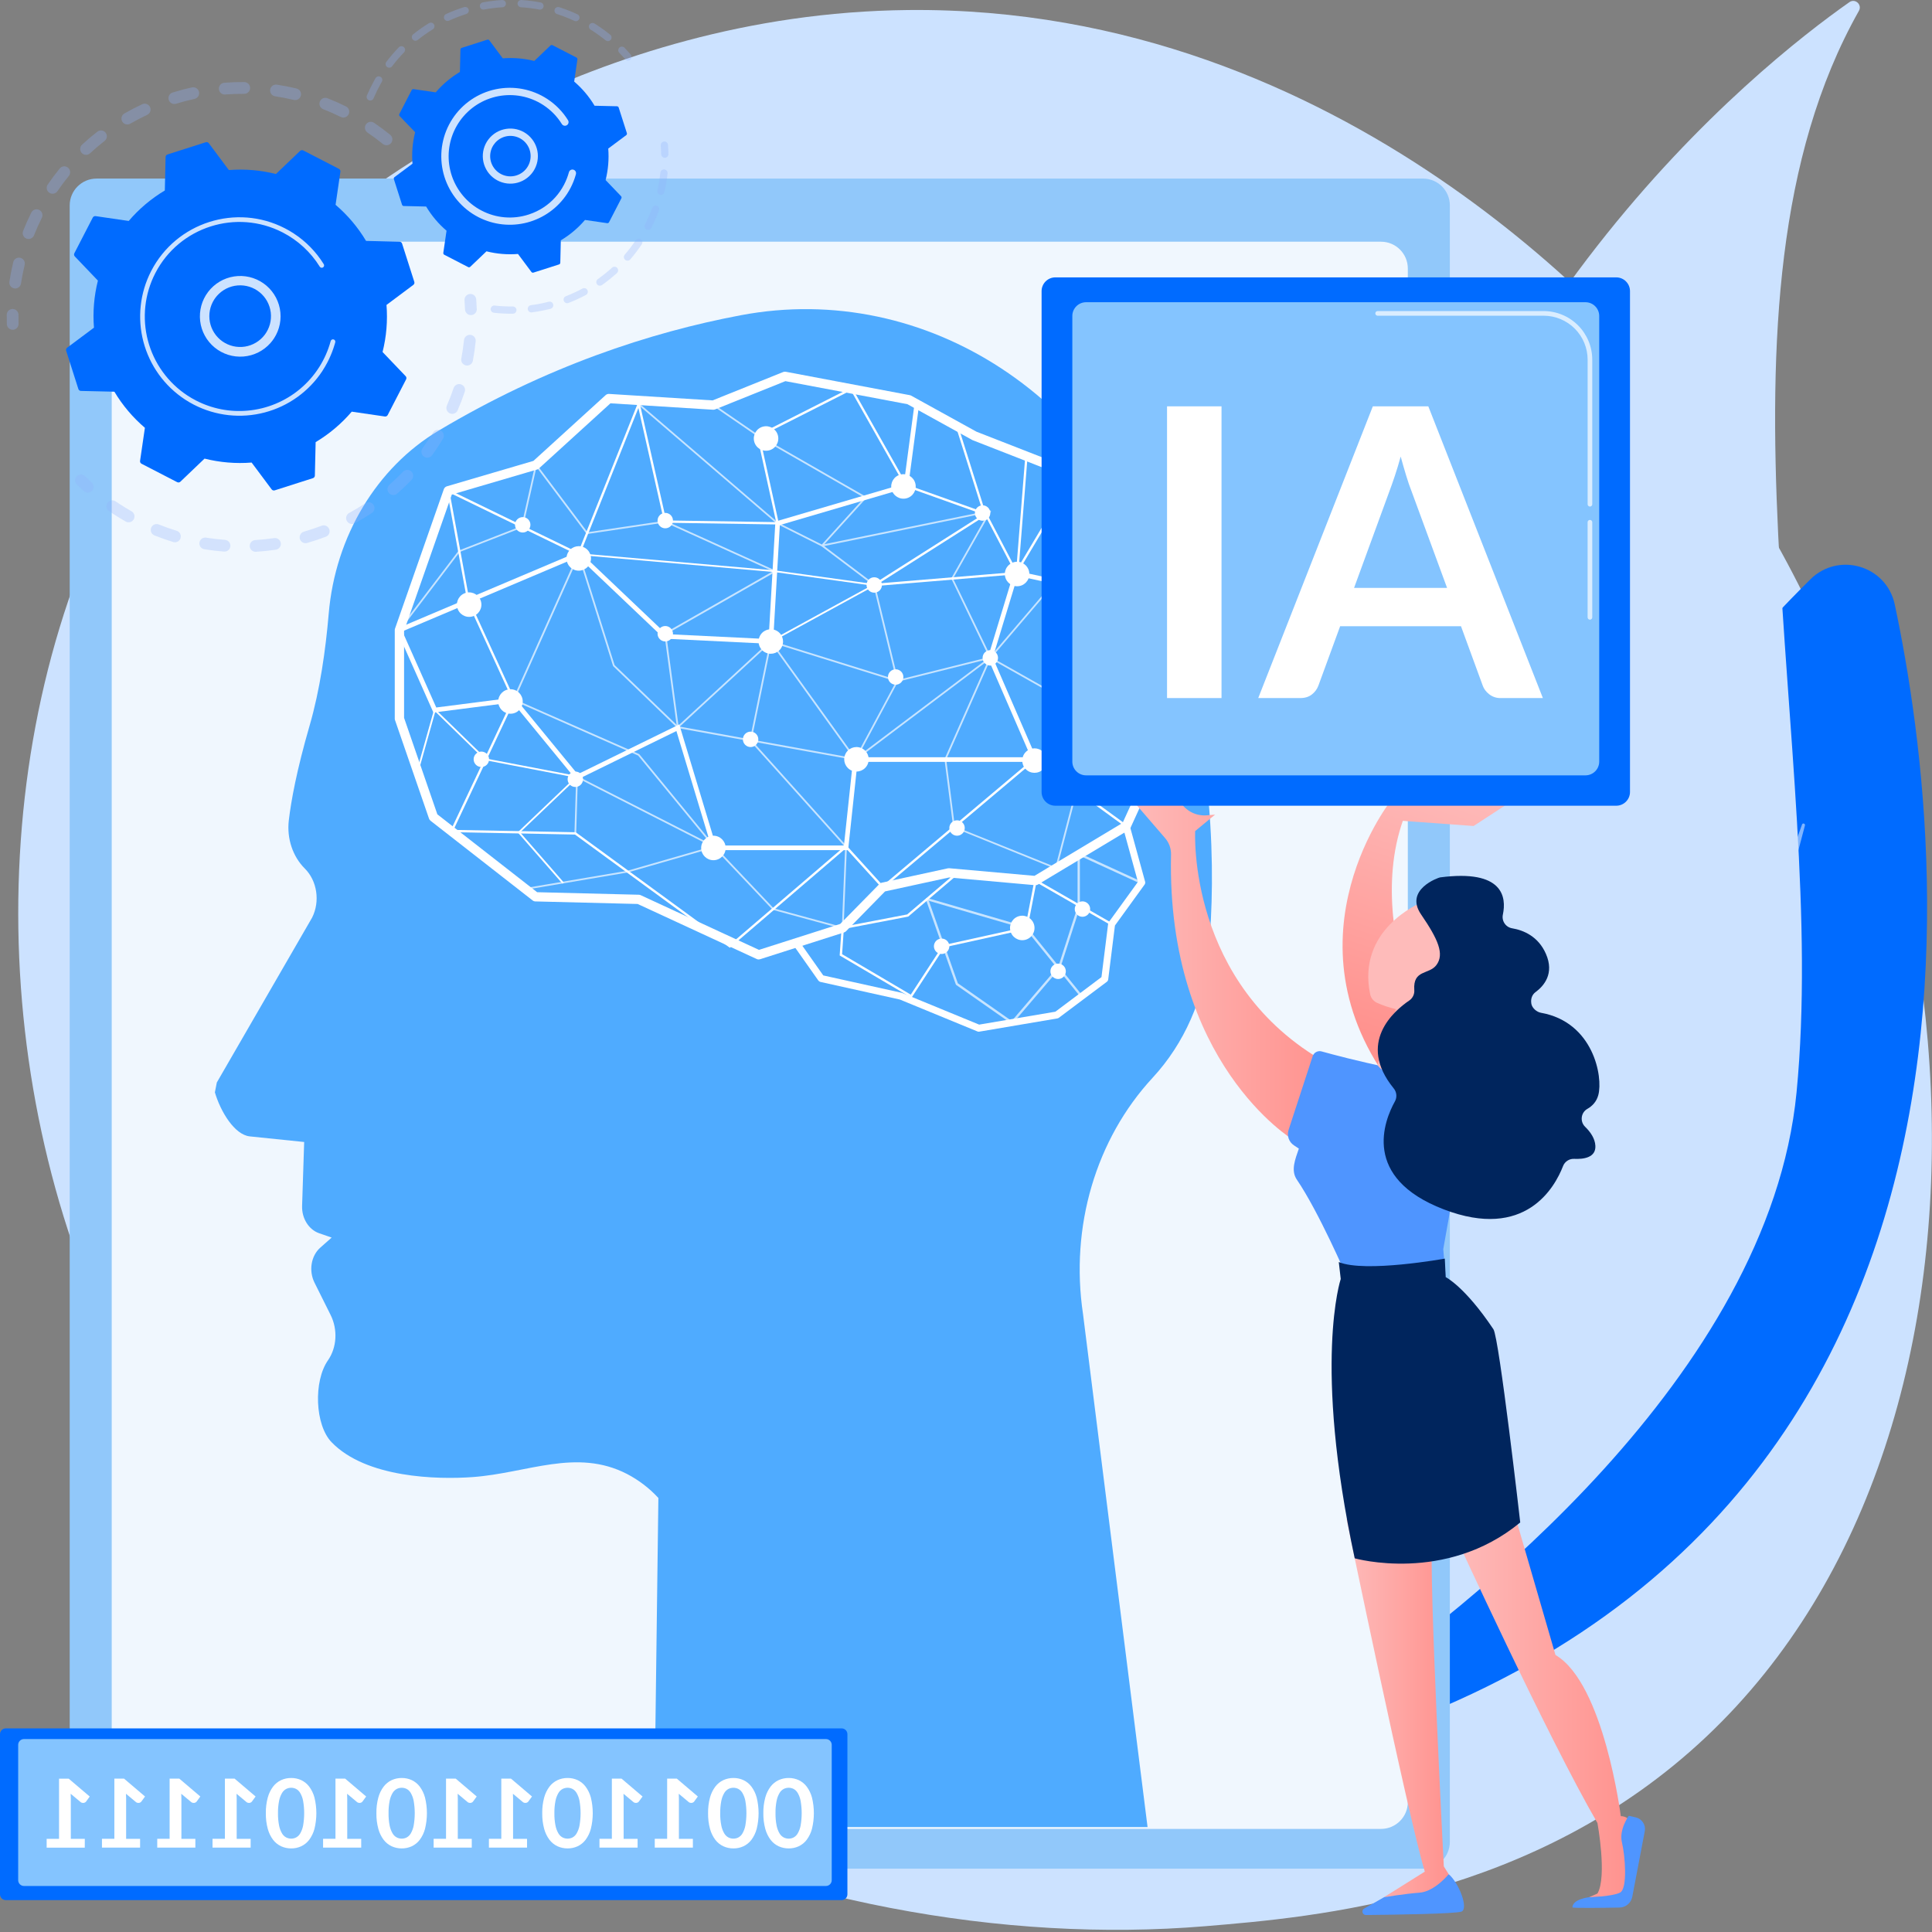 <svg width="330" height="330" viewBox="0 0 330 330" fill="none" xmlns="http://www.w3.org/2000/svg">
<rect x="0" y="0" width="330" height="330" fill="#808080" stroke="none"/>
<path d="M16.815 224.042C49.928 301.438 137.338 334.681 205.824 329.013C224.524 327.465 262.147 324.351 291.524 296.572C347.941 243.224 339.252 131.708 285.246 66.056C278.296 57.6 230.16 0.954 155.137 1.713C100.211 2.267 61.66 33.293 56.972 37.157C51.051 42.04 37.989 53.642 26.219 72.05C-1.44 115.3 -3.872 175.678 16.815 224.042Z" fill="#CCE2FF"/>
<path d="M197.013 305.366C197.013 305.366 237.486 169.958 309.221 98.959C314.039 94.186 322.228 96.606 323.638 103.248C333.069 147.614 348.348 281.445 197.013 305.366Z" fill="#006BFF"/>
<path opacity="0.5" d="M211.202 297.304C211.136 297.368 211.096 297.454 211.089 297.546C211.083 297.637 211.11 297.728 211.165 297.801C211.221 297.874 211.302 297.923 211.392 297.941C211.482 297.958 211.576 297.941 211.654 297.894C226.118 288.385 282.661 240.82 308.297 140.991C308.38 140.67 307.91 140.519 307.8 140.83C299.717 163.853 267.203 248.566 211.202 297.304Z" fill="white"/>
<path d="M317.517 1.848C318.107 0.8 316.881 -0.324 315.896 0.366C300.179 11.393 245.096 55.196 230.437 136.429C217.026 210.753 219.79 265.095 221.636 285.269C222 289.258 226.525 291.381 229.824 289.108C249.378 275.64 302.158 235.066 306.864 186.595C312.492 128.677 289.312 51.843 317.517 1.848Z" fill="#CCE2FF"/>
<path d="M16.488 30.504H243.063C245.593 30.504 247.645 32.556 247.645 35.086V314.606C247.645 317.136 245.593 319.188 243.063 319.188H16.488C13.958 319.188 11.906 317.136 11.906 314.606V35.086C11.906 32.556 13.958 30.504 16.488 30.504Z" fill="#91C8FA"/>
<path opacity="0.86" d="M23.665 41.285H235.885C238.415 41.285 240.467 43.336 240.467 45.866V307.808C240.467 310.339 238.415 312.39 235.885 312.39H23.665C21.135 312.39 19.083 310.339 19.083 307.808V45.866C19.083 43.336 21.135 41.285 23.665 41.285Z" fill="white"/>
<path d="M196.012 312.071L184.986 224.441C182.763 209.551 187.163 194.588 196.878 184.086C202.28 178.249 205.694 170.536 206.46 162.218C207.654 149.228 207.511 127.999 199.655 102.158C189.271 67.977 158.161 47.88 126.533 53.844C111.075 56.757 93.303 62.589 74.882 73.576C64.406 79.83 57.272 91.549 56.146 104.826C55.622 110.999 54.652 117.835 52.892 123.909C50.68 131.542 49.722 136.77 49.327 140.158C48.973 143.234 50.01 146.312 52.061 148.35C54.175 150.45 54.702 153.976 53.31 156.737L37.034 184.897L36.705 186.584C37.649 189.798 40.026 193.833 42.676 194.105L51.955 195.062L51.6 205.996C51.532 208.107 52.74 210.035 54.517 210.649L56.65 211.387L54.704 213.11C53.123 214.509 52.707 217.059 53.728 219.104L56.474 224.612C57.718 227.107 57.536 230.169 56.024 232.344C53.519 235.937 53.801 243.403 56.633 246.337C62.541 252.461 74.695 252.737 80.763 252.294C90.085 251.612 98.463 247.324 107.089 251.759C109.102 252.806 110.918 254.195 112.456 255.864L111.73 312.077L196.012 312.071Z" fill="#4FABFF"/>
<path d="M129.583 163.883C129.663 163.883 129.743 163.87 129.819 163.845L144.179 159.265C144.303 159.226 144.416 159.157 144.506 159.064L151.174 152.259L162.111 149.882L176.805 151.196C176.973 151.211 177.14 151.173 177.285 151.087L192.77 141.786C192.908 141.703 193.018 141.58 193.084 141.432L198.158 130.301C198.226 130.153 198.247 129.988 198.218 129.829L195.35 113.631L195.782 102.54C195.79 102.356 195.733 102.175 195.622 102.029L187.91 91.881L181.574 79.719C181.486 79.549 181.338 79.416 181.16 79.347L166.794 73.74L155.643 67.584C155.569 67.543 155.49 67.515 155.407 67.499L134.22 63.5C134.071 63.471 133.917 63.487 133.776 63.543L121.718 68.391L104.031 67.285C103.925 67.278 103.818 67.292 103.718 67.328C103.618 67.363 103.526 67.418 103.448 67.49L91.11 78.726L76.335 83.063C76.214 83.099 76.103 83.163 76.012 83.249C75.92 83.336 75.851 83.444 75.809 83.562L67.473 107.365C67.443 107.449 67.428 107.537 67.428 107.626V122.744C67.428 122.832 67.443 122.919 67.472 123.002L73.28 139.826C73.329 139.972 73.421 140.099 73.542 140.193L90.979 153.803C91.114 153.909 91.279 153.968 91.451 153.97L108.915 154.406L129.251 163.81C129.355 163.858 129.468 163.883 129.583 163.883ZM143.515 157.814L129.636 162.245L109.431 152.901C109.333 152.855 109.226 152.83 109.118 152.828L91.748 152.395L74.703 139.094L69.019 122.615V107.761L77.175 84.471L91.736 80.196C91.852 80.162 91.958 80.103 92.047 80.021L104.27 68.888L121.802 69.985C121.919 69.993 122.037 69.974 122.146 69.929L134.152 65.102L154.985 69.035L166.071 75.155C166.102 75.172 166.134 75.187 166.166 75.199L180.299 80.72L186.53 92.678C186.55 92.719 186.573 92.759 186.601 92.796L194.181 102.769L193.756 113.658C193.754 113.715 193.758 113.772 193.768 113.828L196.62 129.876L191.748 140.559L176.693 149.599L162.137 148.301C162.058 148.294 161.978 148.3 161.901 148.316L150.614 150.769C150.463 150.802 150.325 150.879 150.216 150.99L143.515 157.814Z" fill="white"/>
<path d="M167.175 176.223C167.209 176.223 167.243 176.22 167.276 176.214L180.6 173.955C180.694 173.94 180.783 173.901 180.859 173.844L189.053 167.7C189.117 167.652 189.171 167.592 189.211 167.523C189.252 167.454 189.278 167.377 189.289 167.298L190.44 158.085L195.501 151.097C195.554 151.025 195.589 150.942 195.605 150.854C195.621 150.767 195.616 150.677 195.592 150.591L192.943 140.948L191.795 141.264L194.37 150.631L189.387 157.51C189.328 157.591 189.292 157.686 189.279 157.785L188.139 166.899L180.263 172.806L167.246 175.012L154.101 169.606C154.069 169.593 154.036 169.583 154.003 169.575L140.621 166.611L136.41 160.636L135.438 161.321L139.78 167.484C139.866 167.603 139.992 167.687 140.134 167.72L153.696 170.726L166.954 176.178C167.024 176.207 167.099 176.223 167.175 176.223Z" fill="white"/>
<path d="M121.68 145.207H144.863L146.473 130.135H177.302L169.573 112.336L173.817 98.372L195.031 102.97L195.2 102.195L173.271 97.442L168.729 112.384L176.094 129.341H145.76L144.151 144.414H122.269L116.025 123.742L98.67 132.247L87.902 119.127L74.516 120.844L68.728 107.84L98.77 95.121L113.467 109.088L132.032 109.992L133.203 89.686L155.108 83.254L156.994 69.073L156.208 68.969L154.391 82.638L132.443 89.084L131.285 109.162L113.8 108.311L98.94 94.188L67.674 107.425L74.031 121.706L87.567 119.971L98.455 133.236L115.536 124.866L121.68 145.207Z" fill="white"/>
<path d="M124.66 161.883L144.484 144.892L150.754 151.806L150.901 151.688L176.706 129.946L176.726 129.96L176.802 130.078L176.852 130.047L192.25 141.256L192.486 140.935L177.222 129.818L186.403 124.218L186.993 114.266L186.975 114.222L180.436 99.317L182.718 82.09L173.424 97.712L150.11 99.649L168.824 87.758L154.887 82.785L145.491 66.157L129.308 74.353L132.574 89.182L113.792 88.896L109.149 68.354L98.749 94.38L76.287 83.475L79.816 102.718L87.52 119.524L76.842 142.134L98.207 142.547L124.66 161.883ZM144.525 144.342L124.641 161.377L98.337 142.153L77.459 141.749L87.954 119.531L87.915 119.447L80.183 102.574L76.815 84.172L98.96 94.922L109.044 69.687L113.474 89.287L133.071 89.586L129.767 74.567L145.343 66.683L154.625 83.108L167.936 87.86L148.541 100.18L173.663 98.092L182.073 83.955L180.03 99.382L180.051 99.433L186.593 114.345L186.016 123.995L176.871 129.571L176.688 129.439L150.798 151.255L144.525 144.342Z" fill="white"/>
<path opacity="0.68" d="M143.943 158.658C143.982 158.659 144.019 158.644 144.046 158.617C144.074 158.591 144.09 158.554 144.092 158.516L144.656 144.624C144.657 144.585 144.644 144.548 144.618 144.519L128.369 126.411L131.736 109.939L145.995 129.781C146.01 129.801 146.03 129.818 146.053 129.828C146.076 129.839 146.101 129.844 146.126 129.843C146.151 129.84 146.174 129.832 146.195 129.818C146.215 129.805 146.232 129.786 146.244 129.765L153.383 116.431L168.888 112.552L161.336 129.63C161.325 129.655 161.321 129.682 161.325 129.709L162.813 141.273C162.816 141.299 162.826 141.323 162.842 141.344C162.858 141.365 162.879 141.381 162.903 141.391L180.33 148.44C180.349 148.448 180.37 148.451 180.391 148.451C180.413 148.45 180.433 148.444 180.452 148.435C180.471 148.425 180.488 148.412 180.501 148.396C180.514 148.379 180.524 148.36 180.529 148.34L184.005 135.03L197.509 128.439C197.534 128.427 197.554 128.409 197.569 128.386C197.584 128.363 197.592 128.337 197.593 128.31C197.594 128.283 197.587 128.256 197.574 128.232C197.56 128.209 197.541 128.189 197.518 128.175L169.382 112.298L180.246 99.569L194.524 112.043C194.539 112.056 194.556 112.066 194.574 112.072C194.593 112.078 194.612 112.081 194.632 112.079C194.651 112.078 194.671 112.073 194.688 112.064C194.706 112.056 194.721 112.044 194.734 112.029C194.747 112.014 194.757 111.997 194.763 111.979C194.769 111.96 194.772 111.94 194.77 111.921C194.769 111.901 194.764 111.882 194.755 111.865C194.747 111.847 194.735 111.832 194.72 111.819L180.336 99.245C180.305 99.22 180.267 99.207 180.227 99.209C180.187 99.212 180.151 99.231 180.124 99.261L169.074 112.205L153.254 116.162C153.234 116.167 153.216 116.177 153.199 116.189C153.183 116.202 153.17 116.218 153.16 116.237L146.102 129.413L131.78 109.49C131.763 109.466 131.739 109.448 131.712 109.437C131.685 109.427 131.656 109.425 131.628 109.431C131.599 109.437 131.573 109.451 131.553 109.471C131.533 109.492 131.519 109.518 131.513 109.546L128.064 126.426C128.059 126.448 128.06 126.472 128.066 126.494C128.072 126.516 128.083 126.537 128.098 126.554L144.356 144.672L143.803 158.317L132.146 155.143L122.082 144.515C122.07 144.503 122.056 144.493 122.041 144.486L98.629 132.561C98.607 132.55 98.582 132.544 98.558 132.545C98.532 132.546 98.508 132.553 98.487 132.566C98.465 132.578 98.447 132.596 98.434 132.618C98.422 132.639 98.415 132.664 98.414 132.689L98.121 142.345C98.12 142.365 98.124 142.384 98.13 142.403C98.137 142.421 98.148 142.438 98.161 142.452C98.174 142.466 98.191 142.478 98.208 142.486C98.226 142.494 98.245 142.498 98.265 142.499C98.284 142.5 98.304 142.497 98.323 142.49C98.341 142.483 98.358 142.473 98.372 142.459C98.386 142.446 98.398 142.43 98.406 142.412C98.414 142.394 98.418 142.375 98.418 142.355L98.704 132.933L121.884 144.738L131.959 155.378C131.977 155.398 132.001 155.412 132.027 155.419L143.902 158.652C143.915 158.656 143.929 158.658 143.943 158.658ZM197.12 128.295L183.81 134.791C183.79 134.801 183.773 134.814 183.759 134.83C183.746 134.847 183.736 134.866 183.731 134.887L180.279 148.102L163.099 141.161L161.629 129.715L169.216 112.547L197.12 128.295Z" fill="white"/>
<path opacity="0.68" d="M89.74 151.973C89.748 151.974 89.756 151.974 89.764 151.973L107.221 149.023L122.013 144.761C122.036 144.754 122.058 144.742 122.075 144.724C122.093 144.707 122.106 144.686 122.113 144.663C122.121 144.639 122.122 144.615 122.117 144.591C122.113 144.567 122.103 144.544 122.087 144.525L109.21 128.839C109.195 128.821 109.176 128.807 109.154 128.797L87.928 119.45L98.826 95.071L104.707 113.729C104.714 113.753 104.727 113.775 104.746 113.792L115.671 124.315C115.694 124.336 115.722 124.35 115.752 124.355C115.783 124.359 115.814 124.354 115.841 124.341C115.869 124.326 115.891 124.304 115.906 124.277C115.92 124.249 115.926 124.218 115.922 124.187L113.794 108.322L132.424 97.702C132.448 97.688 132.467 97.669 132.481 97.645C132.494 97.621 132.5 97.594 132.499 97.566C132.498 97.539 132.489 97.512 132.474 97.49C132.458 97.467 132.437 97.449 132.412 97.438L113.694 88.956C113.668 88.945 113.639 88.941 113.611 88.944L100.351 90.909L91.68 79.345C91.662 79.323 91.639 79.306 91.612 79.296C91.585 79.286 91.556 79.284 91.528 79.29C91.499 79.296 91.472 79.31 91.451 79.331C91.43 79.352 91.416 79.379 91.41 79.408L89.066 89.86L78.381 94.026C78.356 94.037 78.334 94.054 78.317 94.076L68.077 107.542C68.057 107.573 68.049 107.611 68.056 107.648C68.062 107.685 68.082 107.718 68.112 107.74C68.142 107.763 68.179 107.773 68.216 107.77C68.254 107.766 68.288 107.749 68.313 107.721L78.53 94.28L89.25 90.101C89.273 90.092 89.293 90.078 89.309 90.059C89.325 90.04 89.336 90.018 89.341 89.995L91.631 79.778L100.163 91.156C100.179 91.177 100.201 91.194 100.226 91.204C100.25 91.214 100.278 91.217 100.304 91.213L113.608 89.242L132.016 97.58L113.552 108.113C113.526 108.127 113.505 108.15 113.492 108.176C113.479 108.203 113.474 108.233 113.478 108.263L115.568 123.8L104.977 113.601L98.989 94.603C98.979 94.575 98.962 94.549 98.938 94.531C98.914 94.512 98.885 94.501 98.855 94.5C98.825 94.498 98.795 94.505 98.769 94.521C98.743 94.537 98.723 94.56 98.711 94.588L87.591 119.462C87.575 119.498 87.574 119.539 87.588 119.575C87.603 119.612 87.63 119.642 87.666 119.659L108.997 129.052L121.718 144.538L107.16 148.733L89.72 151.683C89.683 151.689 89.65 151.709 89.628 151.738C89.605 151.768 89.595 151.804 89.598 151.841C89.601 151.878 89.618 151.913 89.645 151.938C89.672 151.963 89.707 151.977 89.744 151.978L89.74 151.973Z" fill="white"/>
<path d="M96.112 150.898C96.141 150.898 96.169 150.891 96.194 150.876C96.218 150.86 96.238 150.839 96.25 150.813C96.263 150.786 96.268 150.757 96.264 150.729C96.26 150.7 96.248 150.673 96.23 150.651L88.838 142.173L98.671 132.801C98.691 132.782 98.705 132.758 98.712 132.732C98.719 132.705 98.719 132.677 98.711 132.651C98.704 132.625 98.689 132.601 98.669 132.583C98.648 132.565 98.624 132.552 98.597 132.547L83.004 129.561L74.377 121.16C74.359 121.143 74.336 121.13 74.311 121.123C74.286 121.117 74.26 121.117 74.235 121.124C74.21 121.131 74.187 121.144 74.169 121.162C74.151 121.18 74.137 121.203 74.13 121.228L71.497 130.61C71.491 130.628 71.49 130.648 71.492 130.667C71.495 130.687 71.501 130.706 71.51 130.723C71.52 130.74 71.533 130.755 71.548 130.767C71.564 130.779 71.581 130.788 71.6 130.793C71.619 130.798 71.638 130.8 71.658 130.797C71.677 130.795 71.696 130.789 71.713 130.779C71.73 130.77 71.745 130.757 71.757 130.742C71.769 130.726 71.778 130.709 71.784 130.69L74.349 121.549L82.828 129.808C82.849 129.829 82.876 129.843 82.905 129.848L98.251 132.798L88.524 142.069C88.496 142.096 88.48 142.132 88.478 142.17C88.476 142.208 88.489 142.246 88.515 142.275L95.994 150.846C96.008 150.863 96.026 150.876 96.047 150.885C96.067 150.894 96.089 150.898 96.112 150.898Z" fill="white"/>
<path d="M173.728 98.245H173.768C173.81 98.236 173.848 98.214 173.876 98.182C173.905 98.15 173.922 98.109 173.925 98.067L175.505 78.138C175.507 78.112 175.504 78.086 175.497 78.061C175.489 78.036 175.476 78.013 175.459 77.993C175.442 77.974 175.421 77.957 175.398 77.945C175.375 77.934 175.349 77.927 175.323 77.925C175.272 77.922 175.221 77.94 175.181 77.974C175.142 78.007 175.117 78.055 175.111 78.106L173.585 97.348L168.115 86.888L163.659 72.755C163.653 72.729 163.641 72.704 163.625 72.682C163.608 72.661 163.588 72.643 163.564 72.629C163.54 72.616 163.514 72.608 163.487 72.605C163.46 72.602 163.433 72.604 163.407 72.612C163.381 72.621 163.357 72.634 163.337 72.652C163.316 72.669 163.3 72.691 163.288 72.716C163.276 72.74 163.269 72.767 163.268 72.794C163.267 72.821 163.272 72.848 163.281 72.873L167.75 87.033L173.552 98.136C173.569 98.169 173.594 98.196 173.625 98.215C173.656 98.234 173.692 98.244 173.728 98.245Z" fill="white"/>
<path opacity="0.68" d="M146.117 129.843C146.149 129.843 146.181 129.832 146.207 129.813L169.242 112.451C169.269 112.431 169.288 112.401 169.296 112.368C169.304 112.334 169.3 112.299 169.285 112.269L162.795 98.817L169.244 87.407C169.258 87.382 169.264 87.354 169.263 87.325C169.261 87.297 169.251 87.269 169.234 87.246C169.218 87.223 169.195 87.205 169.168 87.195C169.142 87.185 169.112 87.183 169.085 87.189L140.821 92.95L147.967 85.076C147.982 85.06 147.993 85.04 147.999 85.019C148.005 84.998 148.007 84.975 148.004 84.954C148 84.932 147.992 84.911 147.98 84.892C147.967 84.874 147.951 84.859 147.932 84.847L129.607 74.338L121.947 69.076C121.914 69.056 121.875 69.049 121.837 69.056C121.799 69.064 121.766 69.086 121.744 69.118C121.723 69.15 121.714 69.189 121.721 69.227C121.727 69.265 121.748 69.299 121.779 69.322L129.449 74.589L147.621 85.014L140.375 93.01L132.888 89.257L109.194 68.911C109.164 68.887 109.126 68.876 109.088 68.88C109.05 68.884 109.015 68.902 108.99 68.931C108.965 68.96 108.952 68.998 108.954 69.036C108.956 69.074 108.973 69.11 109.001 69.136L132.726 89.498L140.331 93.316L149.194 100.005L153.08 116.087L131.703 109.434C131.678 109.426 131.652 109.425 131.626 109.431C131.601 109.436 131.577 109.449 131.558 109.466L115.68 124.098C115.66 124.116 115.645 124.14 115.637 124.167C115.63 124.194 115.63 124.222 115.637 124.249C115.645 124.276 115.66 124.3 115.681 124.318C115.702 124.337 115.728 124.349 115.755 124.354L146.092 129.84C146.1 129.842 146.109 129.843 146.117 129.843ZM168.964 112.292L146.079 129.536L116.107 124.108L131.696 109.743L153.242 116.448C153.267 116.456 153.294 116.457 153.319 116.452C153.345 116.446 153.369 116.434 153.388 116.416C153.407 116.398 153.421 116.375 153.429 116.35C153.436 116.324 153.437 116.298 153.431 116.272L149.47 99.885C149.463 99.851 149.443 99.821 149.415 99.8L140.763 93.269L168.829 87.547L162.502 98.74C162.491 98.762 162.486 98.785 162.486 98.809C162.486 98.833 162.491 98.857 162.502 98.878L168.964 112.292Z" fill="white"/>
<path d="M131.658 109.725C131.683 109.725 131.708 109.718 131.73 109.707L149.397 100.05C149.425 100.035 149.447 100.012 149.461 99.983C149.474 99.955 149.478 99.923 149.473 99.892C149.466 99.862 149.451 99.834 149.428 99.813C149.405 99.792 149.377 99.778 149.346 99.774L132.371 97.425L98.868 94.507C98.83 94.503 98.792 94.514 98.762 94.538C98.732 94.561 98.712 94.596 98.707 94.634C98.706 94.654 98.708 94.673 98.714 94.692C98.719 94.711 98.729 94.728 98.742 94.743C98.754 94.758 98.77 94.771 98.787 94.78C98.805 94.789 98.824 94.794 98.843 94.796L132.338 97.717L148.858 100.005L131.586 109.445C131.557 109.461 131.534 109.486 131.52 109.516C131.507 109.546 131.504 109.58 131.512 109.612C131.52 109.645 131.539 109.673 131.565 109.693C131.591 109.714 131.624 109.725 131.657 109.725H131.658Z" fill="white"/>
<path d="M155.69 170.423L161.309 161.806L175.478 158.675L177.022 150.716L189.768 158.032L189.966 157.687L176.738 150.095L175.138 158.343L161.065 161.453L155.565 169.889L143.836 162.981L144.131 158.675L155.131 156.561L163.599 149.358L163.341 149.056L154.954 156.191L143.756 158.343L143.423 163.199L155.69 170.423Z" fill="white"/>
<path opacity="0.68" d="M172.844 174.853C172.872 174.853 172.901 174.847 172.927 174.835C172.952 174.823 172.975 174.805 172.994 174.784L180.809 165.642L184.558 170.281C184.574 170.302 184.594 170.321 184.617 170.334C184.64 170.348 184.666 170.357 184.692 170.36C184.719 170.364 184.746 170.362 184.772 170.354C184.797 170.347 184.821 170.335 184.842 170.318C184.863 170.301 184.88 170.28 184.893 170.256C184.906 170.233 184.913 170.207 184.915 170.18C184.917 170.153 184.914 170.126 184.906 170.101C184.897 170.075 184.884 170.052 184.866 170.032L181.072 165.337L181.1 165.304C181.117 165.284 181.13 165.261 181.138 165.237L184.442 154.995C184.449 154.975 184.452 154.954 184.452 154.933V146.181L194.8 150.928C194.824 150.945 194.851 150.956 194.88 150.961C194.908 150.966 194.937 150.965 194.965 150.957C194.993 150.95 195.019 150.936 195.041 150.918C195.063 150.899 195.081 150.876 195.093 150.85C195.105 150.823 195.112 150.795 195.112 150.766C195.112 150.737 195.106 150.708 195.093 150.682C195.081 150.656 195.063 150.633 195.041 150.614C195.019 150.596 194.993 150.582 194.965 150.574L184.336 145.698C184.306 145.684 184.273 145.678 184.24 145.681C184.207 145.683 184.175 145.694 184.147 145.712C184.119 145.729 184.096 145.754 184.08 145.783C184.064 145.812 184.055 145.845 184.055 145.878V154.908L180.803 165.003L175.459 158.395C175.434 158.363 175.399 158.341 175.36 158.33L158.388 153.387C158.353 153.379 158.317 153.38 158.283 153.39C158.248 153.4 158.218 153.419 158.194 153.445C158.169 153.472 158.153 153.504 158.145 153.539C158.138 153.573 158.14 153.61 158.152 153.643L163.26 168.147C163.274 168.187 163.299 168.22 163.333 168.244L172.741 174.828C172.773 174.846 172.808 174.854 172.844 174.853ZM180.555 165.33L172.81 174.389L163.606 167.946L158.65 153.865L175.184 158.682L180.555 165.33Z" fill="white"/>
<path d="M173.728 100.138C172.572 100.138 171.636 99.202 171.636 98.046C171.636 96.891 172.572 95.954 173.728 95.954C174.883 95.954 175.82 96.891 175.82 98.046C175.82 99.202 174.883 100.138 173.728 100.138Z" fill="white"/>
<path d="M152.282 83.569C152.017 82.444 152.713 81.317 153.838 81.052C154.962 80.787 156.089 81.483 156.354 82.607C156.62 83.732 155.923 84.859 154.799 85.124C153.674 85.389 152.547 84.693 152.282 83.569Z" fill="white"/>
<path d="M121.857 146.93C120.702 146.93 119.765 145.993 119.765 144.838C119.765 143.682 120.702 142.746 121.857 142.746C123.013 142.746 123.949 143.682 123.949 144.838C123.949 145.993 123.013 146.93 121.857 146.93Z" fill="white"/>
<path d="M98.054 97.316C96.987 96.873 96.48 95.65 96.922 94.582C97.364 93.515 98.588 93.008 99.656 93.45C100.723 93.892 101.23 95.116 100.788 96.183C100.346 97.251 99.122 97.758 98.054 97.316Z" fill="white"/>
<path d="M128.812 75.378C128.547 74.254 129.243 73.127 130.368 72.861C131.492 72.596 132.619 73.293 132.885 74.417C133.15 75.541 132.454 76.668 131.329 76.934C130.204 77.199 129.078 76.503 128.812 75.378Z" fill="white"/>
<path d="M130.857 111.508C129.79 111.066 129.283 109.842 129.725 108.774C130.167 107.707 131.391 107.2 132.459 107.642C133.526 108.084 134.033 109.308 133.591 110.376C133.149 111.443 131.925 111.95 130.857 111.508Z" fill="white"/>
<path d="M145.49 131.627C144.422 131.184 143.915 129.961 144.358 128.893C144.8 127.826 146.024 127.319 147.091 127.761C148.159 128.203 148.665 129.427 148.223 130.494C147.781 131.562 146.557 132.069 145.49 131.627Z" fill="white"/>
<path d="M175.219 131.392C174.402 130.575 174.402 129.251 175.219 128.434C176.036 127.617 177.36 127.617 178.177 128.434C178.994 129.251 178.994 130.575 178.177 131.392C177.36 132.209 176.036 132.209 175.219 131.392Z" fill="white"/>
<path d="M172.574 158.982C172.309 157.858 173.005 156.731 174.13 156.465C175.255 156.2 176.381 156.896 176.647 158.021C176.912 159.146 176.216 160.272 175.091 160.538C173.967 160.803 172.84 160.107 172.574 158.982Z" fill="white"/>
<path d="M87.193 121.91C86.037 121.91 85.101 120.973 85.101 119.818C85.101 118.662 86.037 117.726 87.193 117.726C88.349 117.726 89.285 118.662 89.285 119.818C89.285 120.973 88.349 121.91 87.193 121.91Z" fill="white"/>
<path d="M78.099 103.758C77.834 102.633 78.53 101.506 79.655 101.241C80.779 100.975 81.906 101.672 82.172 102.796C82.437 103.921 81.741 105.048 80.616 105.313C79.492 105.578 78.365 104.882 78.099 103.758Z" fill="white"/>
<path d="M166.904 88.561C166.389 88.046 166.389 87.213 166.904 86.698C167.418 86.184 168.252 86.184 168.766 86.698C169.28 87.213 169.28 88.046 168.766 88.561C168.252 89.075 167.418 89.075 166.904 88.561Z" fill="white"/>
<path d="M89.285 90.959C88.558 90.959 87.968 90.37 87.968 89.642C87.968 88.915 88.558 88.326 89.285 88.326C90.013 88.326 90.602 88.915 90.602 89.642C90.602 90.37 90.013 90.959 89.285 90.959Z" fill="white"/>
<path d="M98.269 134.42C97.542 134.42 96.953 133.83 96.953 133.103C96.953 132.376 97.542 131.786 98.269 131.786C98.997 131.786 99.586 132.376 99.586 133.103C99.586 133.83 98.997 134.42 98.269 134.42Z" fill="white"/>
<path d="M81.287 130.625C80.772 130.111 80.772 129.277 81.287 128.763C81.801 128.248 82.635 128.248 83.149 128.763C83.663 129.277 83.663 130.111 83.149 130.625C82.635 131.139 81.801 131.139 81.287 130.625Z" fill="white"/>
<path d="M160.333 162.847C159.661 162.568 159.342 161.798 159.62 161.126C159.898 160.454 160.669 160.135 161.34 160.414C162.012 160.692 162.332 161.462 162.053 162.134C161.775 162.806 161.005 163.125 160.333 162.847Z" fill="white"/>
<path d="M180.736 167.223C180.009 167.223 179.419 166.634 179.419 165.907C179.419 165.179 180.009 164.59 180.736 164.59C181.463 164.59 182.053 165.179 182.053 165.907C182.053 166.634 181.463 167.223 180.736 167.223Z" fill="white"/>
<path d="M184.388 156.493C183.716 156.215 183.397 155.445 183.675 154.773C183.953 154.101 184.724 153.782 185.396 154.06C186.068 154.338 186.387 155.109 186.108 155.781C185.83 156.452 185.06 156.772 184.388 156.493Z" fill="white"/>
<path d="M149.326 101.236C148.599 101.236 148.009 100.646 148.009 99.919C148.009 99.192 148.599 98.602 149.326 98.602C150.053 98.602 150.643 99.192 150.643 99.919C150.643 100.646 150.053 101.236 149.326 101.236Z" fill="white"/>
<path d="M128.209 127.602C127.482 127.602 126.892 127.012 126.892 126.285C126.892 125.558 127.482 124.968 128.209 124.968C128.936 124.968 129.526 125.558 129.526 126.285C129.526 127.012 128.936 127.602 128.209 127.602Z" fill="white"/>
<path d="M113.633 90.239C112.906 90.239 112.316 89.649 112.316 88.922C112.316 88.195 112.906 87.605 113.633 87.605C114.361 87.605 114.95 88.195 114.95 88.922C114.95 89.649 114.361 90.239 113.633 90.239Z" fill="white"/>
<path d="M162.538 142.359C162.024 141.845 162.024 141.011 162.539 140.497C163.053 139.983 163.887 139.983 164.401 140.497C164.915 141.011 164.915 141.845 164.401 142.359C163.887 142.874 163.053 142.874 162.538 142.359Z" fill="white"/>
<path d="M151.687 115.847C151.57 115.129 152.058 114.452 152.776 114.336C153.494 114.219 154.17 114.707 154.287 115.425C154.403 116.143 153.916 116.819 153.198 116.936C152.48 117.052 151.803 116.565 151.687 115.847Z" fill="white"/>
<path d="M168.221 113.298C167.706 112.784 167.706 111.95 168.221 111.436C168.735 110.922 169.569 110.922 170.083 111.436C170.597 111.95 170.597 112.784 170.083 113.298C169.569 113.813 168.735 113.813 168.221 113.298Z" fill="white"/>
<path d="M113.633 109.563C112.906 109.563 112.316 108.973 112.316 108.246C112.316 107.519 112.906 106.929 113.633 106.929C114.361 106.929 114.95 107.519 114.95 108.246C114.95 108.973 114.361 109.563 113.633 109.563Z" fill="white"/>
<path d="M237.389 137.024C237.389 137.024 217.495 162.493 240.19 188.396L248.723 187.601C248.723 187.601 232.297 161.228 239.613 140.205L251.7 141.087L258.385 136.731L237.389 137.024Z" fill="url(#paint0_linear_216_1668)"/>
<path d="M248.284 261.715C248.284 261.715 264.402 296.843 272.859 311.392C272.859 311.392 274.538 320.546 272.859 323.427L271.428 324.063L278.108 323.865C278.108 323.865 278.698 311.55 278.238 310.863C277.777 310.176 276.847 310.22 276.847 310.22C276.847 310.22 273.982 287.527 265.687 282.684L257.648 254.996L248.284 261.715Z" fill="url(#paint1_linear_216_1668)"/>
<path d="M268.575 325.787C268.564 325.948 273.79 325.875 276.629 325.823C277.138 325.813 277.629 325.632 278.022 325.309C278.415 324.986 278.687 324.539 278.795 324.042L280.939 312.779C281.037 312.265 280.932 311.732 280.646 311.294C280.36 310.855 279.915 310.544 279.405 310.427L278.208 310.153C278.208 310.153 276.501 312.495 277.038 314.699C277.574 316.903 278.054 322.616 276.695 323.281C275.337 323.947 271.431 324.062 271.431 324.062C271.431 324.062 268.664 324.341 268.575 325.787Z" fill="#4F95FF"/>
<path d="M233.008 325.995C232.895 326.06 232.806 326.16 232.756 326.281C232.706 326.401 232.697 326.535 232.731 326.661C232.765 326.787 232.84 326.898 232.944 326.977C233.048 327.056 233.175 327.098 233.305 327.097C238.056 327.05 248.702 326.899 249.648 326.507C250.87 325.998 249.203 321.61 247.449 320.125L237.766 323.286L233.008 325.995Z" fill="#4F95FF"/>
<path d="M230.001 259.474C230.001 259.474 240.417 309.858 243.364 319.688L236.393 324.061C236.393 324.061 239.886 323.471 242.476 323.28C245.066 323.089 247.449 320.123 247.449 320.123L246.614 318.792C246.614 318.792 244.002 268.677 244.638 262.991L230.001 259.474Z" fill="url(#paint2_linear_216_1668)"/>
<path d="M204.146 141.95C204.146 141.95 202.71 168.159 226.573 181.553L220.828 194.65C220.828 194.65 199.223 181.584 200.022 145.943C200.04 144.919 199.678 143.925 199.007 143.152L194.416 137.826C193.553 136.826 192.944 135.633 192.639 134.348C192.334 133.064 192.342 131.724 192.662 130.443L193.268 128.028C193.315 127.839 193.405 127.664 193.531 127.517C193.657 127.369 193.816 127.253 193.995 127.178C194.174 127.102 194.368 127.069 194.562 127.082C194.756 127.094 194.944 127.151 195.112 127.249L195.592 127.527C197.121 128.415 198.331 129.761 199.053 131.375L201.308 136.415C201.719 137.333 202.406 138.101 203.273 138.611C204.14 139.121 205.144 139.349 206.146 139.263L207.54 139.145L204.146 141.95Z" fill="url(#paint3_linear_216_1668)"/>
<path d="M225.742 179.591C229.734 180.697 243.26 184.255 251.703 184.11L246.519 213.365L246.931 218.135L230.028 218.06C230.028 218.06 225.27 207.009 221.516 201.5C220.431 199.91 221.238 198.011 221.853 196.19L221.008 195.629C220.59 195.35 220.275 194.943 220.11 194.468C219.946 193.994 219.941 193.478 220.097 193.001L224.213 180.407C224.314 180.101 224.53 179.845 224.814 179.693C225.099 179.541 225.431 179.504 225.742 179.591Z" fill="#4F95FF"/>
<path d="M228.675 215.566L229.007 218.457C229.007 218.457 224.231 232.762 231.396 266.172C231.396 266.172 246.914 270.567 259.667 260.048C259.667 260.048 256.07 228.515 255.088 227.046C250.193 219.73 246.932 218.139 246.932 218.139L246.785 214.981C246.785 214.981 233.143 217.447 228.675 215.566Z" fill="#00255D"/>
<path d="M235.291 181.95C235.232 181.871 238.821 171.117 238.821 171.117L243.961 171.589L245.967 183.79C245.967 183.79 237.913 185.411 235.291 181.95Z" fill="url(#paint4_linear_216_1668)"/>
<path d="M242.73 154.159C242.386 154.373 231.746 158.769 234.033 169.816C234.098 170.138 234.239 170.44 234.445 170.697C234.65 170.954 234.913 171.158 235.213 171.293C236.774 171.99 240.136 173.181 244.156 172.773C249.731 172.207 253.383 162.48 253.228 159.651C253.074 156.821 246.126 152.045 242.73 154.159Z" fill="url(#paint5_linear_216_1668)"/>
<path d="M245.973 149.865C245.693 149.902 239.824 151.946 242.735 156.198C245.646 160.451 246.737 162.955 245.36 164.821C244.106 166.523 241.328 165.554 241.57 169.093C241.599 169.44 241.536 169.788 241.387 170.103C241.239 170.419 241.01 170.689 240.724 170.887C238.105 172.657 231.718 178.115 238.046 185.893C238.302 186.197 238.46 186.572 238.5 186.967C238.54 187.362 238.46 187.761 238.271 188.11C236.417 191.435 232.524 201.173 246.619 206.575C260.543 211.914 265.576 202.81 266.981 199.171C267.131 198.789 267.398 198.465 267.743 198.244C268.088 198.023 268.494 197.917 268.904 197.941C270.438 198.013 272.603 197.759 272.503 195.714C272.442 194.471 271.667 193.354 270.751 192.465C269.836 191.577 270.023 190.036 271.124 189.41C271.95 188.938 272.691 188.201 273.002 187.05C273.845 183.924 272.16 174.571 263.196 172.987C262.449 172.854 261.662 172.152 261.557 171.402C261.557 171.39 261.557 171.38 261.557 171.368C261.439 170.641 261.683 169.897 262.277 169.462C263.708 168.412 265.544 166.299 264.047 162.909C262.725 159.901 260.188 158.887 258.305 158.564C258.043 158.523 257.792 158.428 257.567 158.287C257.343 158.145 257.15 157.96 257 157.741C256.85 157.522 256.745 157.275 256.694 157.015C256.642 156.755 256.644 156.487 256.7 156.228C257.335 153.238 256.781 148.447 245.973 149.865Z" fill="#00255D"/>
<path d="M180.263 47.377H276.063C277.362 47.377 278.415 48.43 278.415 49.729V135.272C278.415 136.571 277.362 137.623 276.063 137.623H180.263C178.964 137.623 177.911 136.571 177.911 135.272V49.729C177.911 48.43 178.964 47.377 180.263 47.377Z" fill="#006BFF"/>
<path d="M185.512 51.622H270.807C272.106 51.622 273.159 52.675 273.159 53.974V130.084C273.159 131.383 272.106 132.436 270.807 132.436H185.512C184.214 132.436 183.161 131.383 183.161 130.084V53.974C183.161 52.675 184.214 51.622 185.512 51.622Z" fill="#84C4FF"/>
<path opacity="0.7" d="M271.573 86.525C271.678 86.525 271.778 86.483 271.853 86.409C271.927 86.334 271.969 86.234 271.969 86.129V61.433C271.967 59.233 271.092 57.124 269.537 55.568C267.981 54.012 265.873 53.136 263.673 53.132H235.291C235.189 53.138 235.094 53.182 235.024 53.256C234.954 53.33 234.915 53.428 234.915 53.529C234.915 53.631 234.954 53.729 235.024 53.803C235.094 53.877 235.189 53.921 235.291 53.926H263.673C265.663 53.929 267.571 54.72 268.979 56.128C270.386 57.535 271.178 59.443 271.18 61.433V86.129C271.18 86.233 271.222 86.333 271.295 86.407C271.369 86.481 271.468 86.524 271.573 86.525Z" fill="white"/>
<path opacity="0.7" d="M271.573 105.843C271.678 105.843 271.779 105.802 271.853 105.727C271.927 105.653 271.969 105.552 271.969 105.447V89.181C271.964 89.08 271.919 88.984 271.846 88.914C271.772 88.844 271.674 88.805 271.572 88.805C271.47 88.805 271.373 88.844 271.299 88.914C271.225 88.984 271.181 89.08 271.175 89.181V105.452C271.176 105.556 271.219 105.656 271.293 105.729C271.368 105.803 271.468 105.844 271.573 105.843Z" fill="white"/>
<path d="M214.915 119.234H222.083C222.887 119.234 223.548 119.033 224.065 118.631C224.57 118.245 224.958 117.725 225.184 117.131L228.906 106.966H249.548L253.27 117.131C253.454 117.661 253.816 118.144 254.355 118.579C254.918 119.023 255.62 119.255 256.337 119.234H263.535L243.967 69.405H234.49L214.915 119.234ZM247.17 100.416H231.284L237.349 83.841C237.625 83.106 237.93 82.241 238.262 81.245C238.595 80.249 238.923 79.163 239.247 77.986C239.569 79.158 239.884 80.249 240.191 81.259C240.497 82.269 240.802 83.154 241.104 83.913L247.17 100.416Z" fill="white"/>
<path d="M199.34 119.234H208.644V69.405H199.34V119.234Z" fill="white"/>
<path d="M0.99 295.219H143.753C144.3 295.219 144.743 295.662 144.743 296.209V323.564C144.743 324.111 144.3 324.554 143.753 324.554H0.99C0.443 324.554 -7.62939e-05 324.111 -7.62939e-05 323.564V296.209C-7.62939e-05 295.662 0.443 295.219 0.99 295.219Z" fill="#006BFF"/>
<path d="M4.095 297.044H141.076C141.623 297.044 142.066 297.488 142.066 298.034V321.15C142.066 321.696 141.623 322.14 141.076 322.14H4.095C3.548 322.14 3.105 321.696 3.105 321.15V298.034C3.105 297.488 3.548 297.044 4.095 297.044Z" fill="#84C4FF"/>
<path d="M130.386 309.709C130.371 310.611 130.482 311.511 130.716 312.382C130.897 313.06 131.207 313.697 131.627 314.259C131.99 314.732 132.462 315.11 133.003 315.361C133.541 315.604 134.126 315.728 134.717 315.723C135.305 315.729 135.887 315.605 136.423 315.361C136.959 315.109 137.427 314.731 137.786 314.259C138.204 313.697 138.511 313.059 138.69 312.382C139.122 310.624 139.122 308.788 138.69 307.03C138.51 306.354 138.203 305.719 137.786 305.158C137.427 304.686 136.959 304.308 136.423 304.056C135.887 303.812 135.305 303.688 134.717 303.694C134.126 303.689 133.541 303.812 133.003 304.056C132.462 304.307 131.99 304.685 131.627 305.158C131.207 305.718 130.898 306.354 130.716 307.03C130.481 307.903 130.37 308.805 130.386 309.709ZM132.463 309.709C132.449 308.999 132.512 308.289 132.649 307.592C132.74 307.122 132.909 306.671 133.15 306.258C133.32 305.963 133.57 305.722 133.871 305.561C134.133 305.43 134.423 305.362 134.717 305.362C135.006 305.362 135.292 305.431 135.551 305.561C135.847 305.723 136.092 305.964 136.259 306.258C136.497 306.671 136.663 307.123 136.751 307.592C136.996 308.992 136.996 310.424 136.751 311.825C136.663 312.294 136.497 312.745 136.259 313.159C136.093 313.453 135.847 313.694 135.551 313.855C135.292 313.986 135.006 314.055 134.717 314.055C134.423 314.055 134.133 313.986 133.871 313.855C133.57 313.695 133.32 313.454 133.15 313.159C132.909 312.746 132.74 312.294 132.649 311.825C132.512 311.128 132.449 310.419 132.463 309.709Z" fill="white"/>
<path d="M120.945 309.709C120.929 310.611 121.04 311.51 121.274 312.382C121.455 313.06 121.765 313.697 122.186 314.259C122.549 314.732 123.021 315.11 123.562 315.361C124.1 315.605 124.685 315.728 125.276 315.723C125.864 315.729 126.446 315.605 126.981 315.361C127.517 315.109 127.985 314.731 128.344 314.259C128.762 313.697 129.069 313.059 129.248 312.382C129.682 310.624 129.682 308.788 129.248 307.03C129.069 306.354 128.762 305.719 128.344 305.158C127.985 304.686 127.517 304.308 126.981 304.056C126.446 303.812 125.864 303.688 125.276 303.694C124.685 303.688 124.1 303.812 123.562 304.056C123.021 304.306 122.549 304.684 122.186 305.158C121.765 305.718 121.456 306.354 121.274 307.03C121.04 307.903 120.929 308.805 120.945 309.709ZM123.021 309.709C123.008 308.999 123.07 308.289 123.207 307.592C123.298 307.122 123.467 306.671 123.709 306.258C123.879 305.963 124.128 305.722 124.428 305.561C124.692 305.43 124.982 305.362 125.276 305.362C125.565 305.362 125.851 305.431 126.11 305.561C126.406 305.723 126.651 305.964 126.818 306.258C127.056 306.671 127.222 307.123 127.31 307.592C127.555 308.992 127.555 310.424 127.31 311.825C127.222 312.294 127.056 312.745 126.818 313.159C126.652 313.453 126.406 313.694 126.11 313.855C125.851 313.986 125.565 314.054 125.276 314.055C124.982 314.055 124.692 313.987 124.428 313.855C124.128 313.695 123.879 313.454 123.709 313.159C123.467 312.746 123.298 312.295 123.207 311.825C123.069 311.128 123.004 310.419 123.016 309.709H123.021Z" fill="white"/>
<path d="M118.349 314.088H115.963V307.225C115.963 306.96 115.955 306.681 115.939 306.388L117.632 307.803C117.695 307.857 117.768 307.898 117.847 307.921C117.917 307.942 117.99 307.953 118.063 307.953C118.166 307.955 118.268 307.931 118.361 307.885C118.439 307.848 118.507 307.794 118.56 307.726L119.195 306.855L115.605 303.802H113.953V314.083H111.837V315.589H118.35L118.349 314.088Z" fill="white"/>
<path d="M108.906 314.088H106.522V307.225C106.522 306.96 106.513 306.681 106.497 306.388L108.19 307.803C108.253 307.857 108.326 307.897 108.405 307.921C108.475 307.942 108.548 307.953 108.621 307.953C108.724 307.955 108.826 307.931 108.918 307.885C108.996 307.848 109.065 307.794 109.118 307.726L109.752 306.855L106.163 303.802H104.511V314.083H102.394V315.589H108.906V314.088Z" fill="white"/>
<path d="M92.619 309.709C92.603 310.611 92.714 311.51 92.948 312.382C93.129 313.06 93.439 313.697 93.86 314.259C94.223 314.732 94.695 315.11 95.236 315.361C95.774 315.605 96.359 315.728 96.95 315.723C97.537 315.729 98.12 315.605 98.655 315.361C99.191 315.109 99.659 314.731 100.017 314.259C100.436 313.697 100.743 313.059 100.921 312.382C101.356 310.624 101.356 308.788 100.921 307.03C100.742 306.354 100.436 305.719 100.017 305.158C99.659 304.686 99.191 304.308 98.655 304.056C98.12 303.812 97.537 303.688 96.95 303.694C96.359 303.688 95.774 303.812 95.236 304.056C94.695 304.306 94.223 304.684 93.86 305.158C93.439 305.718 93.13 306.354 92.948 307.03C92.713 307.903 92.603 308.805 92.619 309.709ZM94.695 309.709C94.681 308.999 94.744 308.289 94.881 307.592C94.972 307.122 95.141 306.671 95.382 306.258C95.553 305.963 95.802 305.722 96.102 305.561C96.365 305.43 96.655 305.362 96.95 305.362C97.239 305.362 97.525 305.431 97.784 305.561C98.08 305.723 98.325 305.964 98.492 306.258C98.73 306.671 98.896 307.123 98.984 307.592C99.229 308.992 99.229 310.424 98.984 311.825C98.896 312.294 98.73 312.745 98.492 313.159C98.325 313.453 98.08 313.694 97.784 313.855C97.525 313.986 97.239 314.054 96.95 314.055C96.655 314.055 96.365 313.987 96.102 313.855C95.802 313.695 95.552 313.454 95.382 313.159C95.141 312.746 94.972 312.295 94.881 311.825C94.744 311.128 94.682 310.419 94.696 309.709H94.695Z" fill="white"/>
<path d="M90.021 314.088H87.637V307.225C87.637 306.96 87.629 306.681 87.613 306.388L89.305 307.803C89.368 307.857 89.442 307.897 89.521 307.921C89.591 307.942 89.664 307.953 89.737 307.953C89.84 307.955 89.942 307.931 90.034 307.885C90.112 307.848 90.181 307.794 90.234 307.726L90.869 306.855L87.279 303.802H85.627V314.083H83.511V315.589H90.023L90.021 314.088Z" fill="white"/>
<path d="M80.58 314.088H78.195V307.225C78.195 306.96 78.187 306.681 78.171 306.388L79.864 307.803C79.927 307.857 80 307.897 80.079 307.921C80.149 307.942 80.222 307.953 80.295 307.953C80.398 307.955 80.5 307.931 80.592 307.885C80.67 307.848 80.738 307.794 80.791 307.726L81.426 306.855L77.837 303.802H76.185V314.083H74.068V315.589H80.58V314.088Z" fill="white"/>
<path d="M64.293 309.709C64.277 310.611 64.388 311.51 64.622 312.382C64.803 313.06 65.112 313.697 65.534 314.259C65.896 314.732 66.368 315.11 66.909 315.361C67.447 315.605 68.032 315.728 68.623 315.723C69.211 315.729 69.793 315.605 70.328 315.361C70.865 315.109 71.333 314.731 71.691 314.259C72.11 313.697 72.417 313.059 72.595 312.382C73.029 310.624 73.029 308.788 72.595 307.03C72.416 306.354 72.109 305.719 71.691 305.158C71.333 304.686 70.865 304.308 70.328 304.056C69.793 303.812 69.211 303.688 68.623 303.694C68.032 303.689 67.447 303.812 66.909 304.056C66.368 304.307 65.896 304.685 65.534 305.158C65.113 305.718 64.803 306.354 64.622 307.03C64.387 307.903 64.276 308.805 64.293 309.709ZM66.368 309.709C66.355 308.999 66.418 308.289 66.555 307.592C66.645 307.122 66.815 306.671 67.056 306.258C67.227 305.963 67.476 305.722 67.776 305.561C68.039 305.43 68.329 305.362 68.623 305.362C68.913 305.362 69.199 305.431 69.458 305.561C69.754 305.723 69.999 305.964 70.166 306.258C70.404 306.671 70.57 307.123 70.658 307.592C70.903 308.992 70.903 310.424 70.658 311.825C70.57 312.294 70.404 312.745 70.166 313.159C69.999 313.453 69.754 313.694 69.458 313.855C69.199 313.986 68.913 314.054 68.623 314.055C68.329 314.055 68.039 313.987 67.776 313.855C67.476 313.695 67.226 313.454 67.056 313.159C66.815 312.746 66.645 312.295 66.555 311.825C66.418 311.128 66.355 310.419 66.368 309.709Z" fill="white"/>
<path d="M61.696 314.088H59.311V307.225C59.311 306.96 59.303 306.681 59.287 306.388L60.98 307.803C61.043 307.857 61.116 307.897 61.195 307.921C61.266 307.942 61.338 307.953 61.411 307.953C61.514 307.955 61.617 307.931 61.709 307.885C61.787 307.848 61.855 307.794 61.908 307.726L62.543 306.855L58.953 303.802H57.301V314.083H55.186V315.589H61.697L61.696 314.088Z" fill="white"/>
<path d="M45.408 309.709C45.392 310.611 45.503 311.511 45.738 312.382C45.919 313.06 46.228 313.697 46.649 314.259C47.012 314.732 47.484 315.11 48.025 315.361C48.563 315.605 49.148 315.728 49.739 315.723C50.327 315.729 50.909 315.605 51.444 315.361C51.981 315.109 52.449 314.731 52.808 314.259C53.226 313.697 53.533 313.059 53.712 312.382C54.144 310.624 54.144 308.788 53.712 307.03C53.532 306.354 53.225 305.719 52.808 305.158C52.449 304.686 51.981 304.308 51.444 304.056C50.909 303.812 50.327 303.688 49.739 303.694C49.148 303.689 48.563 303.812 48.025 304.056C47.484 304.307 47.012 304.685 46.649 305.158C46.229 305.718 45.92 306.354 45.738 307.03C45.503 307.903 45.391 308.805 45.408 309.709ZM47.484 309.709C47.47 308.999 47.533 308.289 47.671 307.592C47.762 307.122 47.931 306.671 48.172 306.258C48.342 305.963 48.592 305.722 48.892 305.561C49.155 305.43 49.445 305.362 49.739 305.362C50.028 305.362 50.314 305.431 50.573 305.561C50.869 305.723 51.114 305.964 51.281 306.258C51.519 306.671 51.685 307.123 51.773 307.592C52.017 308.992 52.017 310.424 51.773 311.825C51.685 312.294 51.519 312.745 51.281 313.159C51.115 313.453 50.869 313.694 50.573 313.855C50.314 313.986 50.028 314.055 49.739 314.055C49.445 314.055 49.155 313.986 48.892 313.855C48.592 313.695 48.342 313.454 48.172 313.159C47.931 312.746 47.762 312.294 47.671 311.825C47.533 311.128 47.47 310.419 47.484 309.709Z" fill="white"/>
<path d="M42.812 314.088H40.427V307.225C40.427 306.96 40.419 306.681 40.403 306.388L42.096 307.803C42.159 307.857 42.233 307.897 42.312 307.921C42.382 307.942 42.455 307.953 42.528 307.953C42.631 307.955 42.732 307.931 42.824 307.885C42.902 307.848 42.971 307.794 43.023 307.726L43.658 306.855L40.069 303.802H38.417V314.083H36.301V315.589H42.812V314.088Z" fill="white"/>
<path d="M33.37 314.088H30.985V307.225C30.985 306.96 30.977 306.681 30.96 306.388L32.653 307.803C32.717 307.857 32.79 307.897 32.869 307.921C32.939 307.942 33.012 307.953 33.085 307.953C33.188 307.955 33.29 307.931 33.383 307.885C33.46 307.848 33.529 307.793 33.582 307.726L34.217 306.855L30.626 303.802H28.974V314.083H26.858V315.589H33.37V314.088Z" fill="white"/>
<path d="M23.928 314.088H21.544V307.225C21.544 306.96 21.535 306.681 21.519 306.388L23.212 307.803C23.275 307.857 23.348 307.897 23.427 307.921C23.497 307.942 23.57 307.953 23.643 307.953C23.746 307.955 23.848 307.931 23.94 307.885C24.018 307.848 24.087 307.794 24.14 307.726L24.774 306.855L21.185 303.802H19.533V314.083H17.416V315.589H23.928V314.088Z" fill="white"/>
<path d="M14.486 314.088H12.095V307.225C12.095 306.96 12.087 306.681 12.07 306.388L13.764 307.804C13.827 307.857 13.9 307.897 13.98 307.922C14.05 307.942 14.123 307.953 14.196 307.953C14.299 307.955 14.4 307.931 14.492 307.885C14.569 307.851 14.637 307.799 14.691 307.734L15.326 306.863L11.737 303.811H10.085V314.091H7.968V315.597H14.48L14.486 314.088Z" fill="white"/>
<g opacity="0.3">
<path d="M66.862 24.353C66.997 24.145 67.05 23.894 67.012 23.649C66.973 23.404 66.845 23.181 66.653 23.025C65.77 22.308 64.845 21.62 63.901 20.98C63.68 20.83 63.409 20.774 63.147 20.824C62.885 20.874 62.654 21.026 62.504 21.247L62.493 21.263C62.35 21.484 62.298 21.752 62.35 22.01C62.402 22.268 62.553 22.495 62.77 22.643C63.669 23.252 64.548 23.906 65.385 24.586C65.488 24.669 65.606 24.732 65.733 24.77C65.859 24.808 65.993 24.82 66.124 24.806C66.256 24.793 66.383 24.753 66.499 24.69C66.616 24.627 66.718 24.541 66.802 24.438C66.823 24.411 66.843 24.383 66.862 24.353ZM59.489 19.626C59.511 19.593 59.53 19.558 59.548 19.523C59.666 19.284 59.685 19.008 59.599 18.755C59.514 18.503 59.332 18.295 59.094 18.176C58.072 17.67 57.018 17.203 55.962 16.787C55.838 16.735 55.706 16.708 55.571 16.707C55.437 16.707 55.304 16.734 55.18 16.786C55.056 16.838 54.944 16.914 54.85 17.01C54.757 17.106 54.683 17.22 54.634 17.345C54.584 17.47 54.561 17.603 54.564 17.737C54.567 17.871 54.597 18.004 54.653 18.126C54.708 18.248 54.787 18.358 54.885 18.45C54.984 18.541 55.099 18.612 55.226 18.658C56.229 19.053 57.232 19.497 58.202 19.978C58.422 20.087 58.675 20.111 58.912 20.047C59.149 19.982 59.355 19.832 59.489 19.626ZM51.258 16.641C51.322 16.545 51.367 16.438 51.394 16.326C51.456 16.067 51.412 15.794 51.273 15.566C51.134 15.339 50.91 15.177 50.651 15.114C49.544 14.849 48.409 14.628 47.286 14.459C47.023 14.42 46.754 14.486 46.54 14.645C46.325 14.803 46.182 15.04 46.142 15.304C46.103 15.567 46.169 15.836 46.328 16.05C46.486 16.265 46.723 16.408 46.987 16.448C48.056 16.608 49.131 16.817 50.182 17.069C50.384 17.117 50.596 17.102 50.789 17.025C50.981 16.948 51.145 16.813 51.258 16.639V16.641ZM42.566 15.57C42.664 15.419 42.719 15.244 42.727 15.064C42.734 14.884 42.693 14.706 42.608 14.547C42.523 14.389 42.397 14.256 42.243 14.163C42.089 14.069 41.913 14.019 41.733 14.017C40.595 14.006 39.442 14.044 38.311 14.135C38.045 14.155 37.798 14.28 37.624 14.482C37.451 14.685 37.364 14.948 37.385 15.214C37.405 15.48 37.53 15.727 37.732 15.901C37.934 16.075 38.198 16.161 38.464 16.141C39.541 16.059 40.636 16.023 41.718 16.033C41.887 16.034 42.053 15.991 42.202 15.91C42.35 15.829 42.475 15.712 42.566 15.57ZM33.853 16.465C33.962 16.298 34.019 16.102 34.017 15.903C34.015 15.703 33.953 15.509 33.84 15.344C33.726 15.18 33.567 15.053 33.381 14.979C33.196 14.906 32.992 14.889 32.797 14.931C31.688 15.167 30.572 15.465 29.483 15.8C29.356 15.838 29.239 15.902 29.137 15.986C29.035 16.07 28.951 16.173 28.889 16.29C28.828 16.407 28.789 16.534 28.777 16.666C28.764 16.797 28.778 16.93 28.816 17.056C28.855 17.182 28.918 17.299 29.003 17.401C29.087 17.503 29.19 17.587 29.306 17.649C29.423 17.711 29.551 17.749 29.682 17.762C29.814 17.774 29.946 17.761 30.073 17.722C31.109 17.403 32.168 17.125 33.223 16.896C33.482 16.841 33.708 16.686 33.853 16.465ZM25.555 19.264C25.675 19.081 25.732 18.864 25.717 18.646C25.702 18.428 25.617 18.22 25.473 18.055C25.33 17.89 25.137 17.776 24.923 17.731C24.709 17.685 24.486 17.711 24.288 17.803C23.258 18.285 22.234 18.817 21.247 19.384C21.016 19.517 20.847 19.737 20.778 19.994C20.709 20.252 20.744 20.526 20.877 20.757C21.01 20.988 21.23 21.157 21.487 21.227C21.745 21.296 22.019 21.26 22.25 21.127C23.187 20.588 24.16 20.083 25.139 19.625C25.309 19.546 25.453 19.421 25.555 19.264ZM3.44 48.819C3.518 48.699 3.57 48.563 3.591 48.422C3.754 47.354 3.965 46.279 4.22 45.227C4.276 44.97 4.23 44.701 4.09 44.478C3.951 44.255 3.729 44.096 3.474 44.034C3.218 43.972 2.949 44.013 2.723 44.148C2.497 44.283 2.333 44.5 2.266 44.755C1.998 45.863 1.775 46.997 1.604 48.119C1.569 48.346 1.614 48.578 1.729 48.776C1.845 48.974 2.025 49.127 2.24 49.209C2.454 49.29 2.69 49.296 2.909 49.225C3.127 49.154 3.314 49.011 3.44 48.819ZM18.09 23.829C18.219 23.63 18.273 23.392 18.244 23.156C18.214 22.92 18.102 22.703 17.927 22.542C17.752 22.381 17.526 22.287 17.288 22.277C17.051 22.268 16.818 22.342 16.63 22.488C15.732 23.186 14.853 23.932 14.019 24.706C13.921 24.796 13.841 24.904 13.785 25.024C13.729 25.144 13.697 25.274 13.692 25.407C13.686 25.539 13.707 25.671 13.753 25.796C13.799 25.92 13.869 26.034 13.959 26.132C14.049 26.229 14.158 26.308 14.278 26.363C14.399 26.418 14.529 26.449 14.662 26.453C14.794 26.458 14.926 26.436 15.05 26.389C15.175 26.343 15.288 26.272 15.385 26.181C16.177 25.446 17.011 24.738 17.863 24.074C17.952 24.006 18.029 23.923 18.09 23.829ZM5.723 40.365C5.76 40.308 5.791 40.248 5.816 40.186C6.214 39.181 6.66 38.18 7.143 37.21C7.203 37.092 7.24 36.962 7.25 36.83C7.26 36.697 7.244 36.564 7.202 36.438C7.16 36.311 7.094 36.195 7.007 36.094C6.92 35.994 6.814 35.911 6.695 35.852C6.576 35.793 6.446 35.758 6.313 35.749C6.18 35.741 6.047 35.758 5.922 35.802C5.796 35.845 5.68 35.912 5.58 36.001C5.481 36.089 5.4 36.196 5.342 36.316C4.835 37.335 4.365 38.389 3.946 39.446C3.854 39.678 3.851 39.935 3.939 40.169C4.026 40.403 4.197 40.595 4.419 40.71C4.64 40.824 4.896 40.852 5.137 40.789C5.378 40.725 5.587 40.574 5.723 40.365ZM11.828 29.949C11.964 29.733 12.013 29.474 11.965 29.223C11.917 28.973 11.775 28.75 11.569 28.6C11.363 28.45 11.107 28.384 10.854 28.415C10.601 28.447 10.369 28.573 10.206 28.769C9.487 29.649 8.798 30.573 8.156 31.514L8.144 31.532C7.997 31.754 7.943 32.026 7.995 32.287C8.048 32.548 8.202 32.778 8.424 32.926C8.645 33.074 8.917 33.128 9.178 33.075C9.44 33.023 9.67 32.869 9.818 32.647C10.427 31.753 11.083 30.877 11.765 30.038C11.79 30.008 11.811 29.978 11.831 29.949H11.828Z" fill="#91B3FA"/>
<path d="M3.009 55.864C3.121 55.693 3.178 55.491 3.172 55.286C3.155 54.768 3.151 54.242 3.157 53.72C3.142 53.466 3.031 53.227 2.847 53.051C2.663 52.875 2.418 52.775 2.163 52.773C1.909 52.77 1.662 52.864 1.474 53.036C1.286 53.208 1.17 53.445 1.151 53.699C1.145 54.248 1.151 54.802 1.167 55.351C1.173 55.565 1.248 55.772 1.38 55.941C1.512 56.109 1.694 56.231 1.9 56.289C2.106 56.347 2.326 56.337 2.526 56.261C2.727 56.186 2.897 56.048 3.014 55.868L3.009 55.864Z" fill="#91B3FA"/>
</g>
<g opacity="0.3">
<path d="M15.828 83.704C15.959 83.503 16.015 83.262 15.984 83.024C15.953 82.786 15.838 82.567 15.66 82.406C15.275 82.058 14.893 81.698 14.521 81.33C14.331 81.142 14.075 81.037 13.807 81.039C13.54 81.041 13.285 81.148 13.097 81.338C12.909 81.528 12.805 81.785 12.806 82.052C12.808 82.319 12.915 82.575 13.105 82.762C13.497 83.148 13.901 83.529 14.304 83.895C14.502 84.073 14.761 84.165 15.027 84.152C15.292 84.139 15.541 84.022 15.72 83.826C15.759 83.788 15.795 83.748 15.828 83.704Z" fill="#91B3FA"/>
<path d="M74.924 76.124C75.177 75.736 75.424 75.343 75.665 74.944C75.734 74.831 75.779 74.706 75.799 74.575C75.819 74.445 75.813 74.311 75.781 74.183C75.75 74.055 75.693 73.934 75.615 73.828C75.537 73.722 75.439 73.632 75.326 73.563C75.213 73.495 75.087 73.45 74.957 73.43C74.826 73.41 74.693 73.416 74.565 73.447C74.437 73.479 74.316 73.535 74.21 73.614C74.103 73.692 74.013 73.79 73.945 73.903C73.388 74.823 72.796 75.72 72.175 76.576C72.097 76.683 72.042 76.804 72.011 76.932C71.98 77.061 71.975 77.194 71.996 77.324C72.017 77.455 72.063 77.58 72.132 77.692C72.201 77.805 72.292 77.902 72.399 77.98C72.506 78.057 72.627 78.113 72.756 78.144C72.884 78.174 73.017 78.179 73.148 78.159C73.278 78.138 73.403 78.091 73.516 78.022C73.628 77.953 73.726 77.863 73.803 77.756C74.188 77.226 74.564 76.676 74.924 76.124ZM78.095 70.224C78.126 70.176 78.153 70.126 78.175 70.073C78.621 69.044 79.027 67.984 79.383 66.924C79.426 66.799 79.443 66.667 79.434 66.535C79.425 66.403 79.39 66.275 79.331 66.157C79.272 66.038 79.191 65.933 79.092 65.846C78.992 65.76 78.877 65.693 78.752 65.651C78.627 65.609 78.495 65.592 78.363 65.601C78.231 65.61 78.103 65.645 77.984 65.704C77.866 65.762 77.761 65.844 77.674 65.943C77.587 66.042 77.521 66.158 77.479 66.283C77.14 67.291 76.753 68.297 76.331 69.275C76.227 69.508 76.215 69.771 76.297 70.012C76.379 70.253 76.55 70.454 76.775 70.574C77 70.694 77.262 70.724 77.508 70.658C77.754 70.592 77.966 70.435 78.101 70.219L78.095 70.224ZM70.413 81.814C70.549 81.604 70.602 81.35 70.561 81.104C70.521 80.857 70.39 80.634 70.194 80.479C69.997 80.323 69.75 80.247 69.501 80.264C69.251 80.281 69.017 80.391 68.844 80.571C68.11 81.338 67.332 82.084 66.533 82.788C66.433 82.875 66.351 82.981 66.292 83.1C66.233 83.219 66.198 83.348 66.189 83.481C66.18 83.613 66.197 83.746 66.24 83.871C66.283 83.997 66.35 84.113 66.438 84.213C66.526 84.312 66.632 84.393 66.752 84.452C66.871 84.51 67.001 84.544 67.133 84.551C67.266 84.559 67.398 84.541 67.524 84.497C67.649 84.453 67.764 84.385 67.863 84.296C68.704 83.554 69.522 82.768 70.296 81.961C70.339 81.916 70.379 81.867 70.413 81.815V81.814ZM80.625 61.984C80.696 61.874 80.745 61.751 80.77 61.622C80.978 60.521 81.141 59.398 81.255 58.284C81.279 58.02 81.199 57.758 81.03 57.553C80.862 57.349 80.62 57.219 80.357 57.192C80.093 57.165 79.83 57.243 79.623 57.409C79.417 57.575 79.285 57.816 79.255 58.079C79.146 59.141 78.992 60.203 78.793 61.249C78.751 61.478 78.789 61.714 78.901 61.918C79.013 62.121 79.193 62.28 79.408 62.366C79.624 62.453 79.863 62.462 80.085 62.393C80.307 62.323 80.497 62.179 80.625 61.984ZM63.804 87.337C63.93 87.143 63.986 86.912 63.962 86.682C63.938 86.452 63.835 86.237 63.67 86.074C63.506 85.911 63.291 85.81 63.061 85.787C62.831 85.764 62.6 85.822 62.407 85.949C61.522 86.539 60.6 87.093 59.666 87.601C59.546 87.662 59.44 87.747 59.353 87.85C59.266 87.953 59.201 88.072 59.162 88.201C59.122 88.329 59.109 88.464 59.122 88.598C59.136 88.732 59.176 88.862 59.241 88.98C59.305 89.097 59.393 89.201 59.498 89.285C59.604 89.368 59.725 89.43 59.855 89.466C59.984 89.501 60.12 89.511 60.253 89.494C60.386 89.476 60.515 89.432 60.631 89.364C61.615 88.826 62.586 88.24 63.517 87.623C63.631 87.548 63.729 87.451 63.804 87.338V87.337ZM56.145 91.277C56.258 91.099 56.312 90.89 56.3 90.68C56.288 90.469 56.21 90.268 56.077 90.104C55.944 89.94 55.763 89.823 55.56 89.767C55.356 89.712 55.141 89.722 54.943 89.796C53.949 90.176 52.927 90.518 51.905 90.813C51.649 90.887 51.432 91.06 51.304 91.294C51.175 91.527 51.144 91.802 51.218 92.058C51.293 92.315 51.466 92.531 51.699 92.659C51.933 92.788 52.208 92.819 52.464 92.745C53.539 92.434 54.614 92.073 55.661 91.673C55.86 91.597 56.03 91.458 56.145 91.278V91.277ZM47.806 93.454C47.941 93.249 47.995 93.002 47.959 92.76C47.94 92.629 47.895 92.504 47.828 92.39C47.76 92.277 47.671 92.178 47.565 92.099C47.459 92.02 47.339 91.963 47.211 91.931C47.083 91.899 46.95 91.892 46.819 91.912C45.764 92.066 44.695 92.178 43.633 92.243C43.498 92.246 43.365 92.277 43.242 92.332C43.119 92.388 43.008 92.468 42.917 92.567C42.825 92.666 42.755 92.783 42.71 92.91C42.664 93.037 42.645 93.172 42.653 93.307C42.661 93.442 42.696 93.574 42.756 93.695C42.816 93.816 42.899 93.923 43.002 94.011C43.104 94.099 43.224 94.166 43.352 94.206C43.481 94.247 43.616 94.262 43.751 94.249C44.867 94.18 45.993 94.061 47.106 93.895C47.247 93.876 47.383 93.826 47.504 93.75C47.625 93.674 47.728 93.573 47.806 93.454ZM39.193 93.761C39.288 93.614 39.344 93.446 39.354 93.271C39.364 93.097 39.329 92.923 39.252 92.766C39.174 92.61 39.057 92.476 38.912 92.379C38.767 92.281 38.6 92.223 38.425 92.21C37.364 92.13 36.293 92.005 35.239 91.836C35.108 91.812 34.972 91.814 34.842 91.843C34.711 91.871 34.587 91.926 34.477 92.003C34.368 92.081 34.275 92.179 34.204 92.293C34.133 92.406 34.086 92.533 34.064 92.665C34.043 92.798 34.048 92.933 34.08 93.063C34.112 93.193 34.169 93.316 34.249 93.423C34.329 93.531 34.43 93.622 34.545 93.69C34.66 93.758 34.788 93.803 34.921 93.821C36.025 93.998 37.153 94.131 38.271 94.215C38.451 94.229 38.632 94.195 38.795 94.115C38.957 94.035 39.095 93.912 39.194 93.761H39.193ZM30.72 92.168C30.771 92.088 30.811 92.003 30.838 91.913C30.916 91.658 30.889 91.382 30.764 91.147C30.639 90.912 30.425 90.736 30.17 90.657C29.155 90.346 28.139 89.988 27.151 89.595C27.027 89.542 26.895 89.514 26.76 89.513C26.626 89.512 26.493 89.537 26.369 89.588C26.244 89.64 26.132 89.715 26.037 89.811C25.943 89.906 25.868 90.019 25.818 90.144C25.768 90.269 25.744 90.402 25.746 90.536C25.749 90.671 25.778 90.803 25.832 90.926C25.887 91.048 25.965 91.159 26.063 91.251C26.161 91.343 26.276 91.414 26.402 91.461C27.443 91.879 28.512 92.256 29.581 92.583C29.791 92.647 30.015 92.641 30.221 92.566C30.427 92.491 30.602 92.352 30.721 92.168H30.72ZM22.814 88.755L22.846 88.702C22.977 88.47 23.012 88.196 22.941 87.939C22.87 87.681 22.7 87.463 22.468 87.331C21.787 86.944 21.11 86.532 20.454 86.105C20.218 85.948 19.982 85.79 19.746 85.633C19.525 85.484 19.254 85.428 18.992 85.478C18.73 85.529 18.498 85.681 18.349 85.902C18.273 86.011 18.219 86.133 18.191 86.263C18.163 86.392 18.162 86.526 18.186 86.656C18.211 86.786 18.261 86.91 18.334 87.021C18.407 87.131 18.502 87.226 18.612 87.299C18.856 87.467 19.103 87.631 19.353 87.794C20.042 88.243 20.755 88.677 21.477 89.085C21.7 89.209 21.961 89.244 22.209 89.183C22.456 89.121 22.671 88.969 22.81 88.755H22.814Z" fill="#91B3FA"/>
<path d="M81.277 53.366C81.39 53.193 81.446 52.99 81.438 52.783C81.419 52.239 81.389 51.686 81.346 51.137C81.326 50.871 81.201 50.624 80.998 50.45C80.796 50.277 80.532 50.191 80.266 50.211C80.001 50.231 79.754 50.356 79.58 50.559C79.406 50.761 79.32 51.025 79.34 51.291C79.38 51.811 79.41 52.337 79.429 52.854C79.437 53.067 79.512 53.273 79.644 53.44C79.777 53.608 79.959 53.729 80.165 53.786C80.37 53.843 80.589 53.833 80.789 53.757C80.988 53.682 81.159 53.545 81.275 53.366H81.277Z" fill="#91B3FA"/>
</g>
<path d="M70.767 48.144C70.797 48.237 70.796 48.337 70.766 48.43C70.736 48.523 70.678 48.604 70.6 48.663L66.017 52.085C66.231 54.784 66.004 57.5 65.344 60.126L69.29 64.256C69.357 64.327 69.401 64.417 69.414 64.514C69.428 64.611 69.412 64.71 69.367 64.796L66.221 70.891C66.176 70.977 66.105 71.048 66.018 71.092C65.931 71.137 65.832 71.154 65.736 71.14L60.081 70.314C58.322 72.372 56.239 74.13 53.914 75.519L53.781 81.236C53.779 81.333 53.746 81.428 53.687 81.506C53.629 81.584 53.547 81.642 53.454 81.672L46.921 83.757C46.828 83.787 46.728 83.786 46.635 83.756C46.542 83.727 46.46 83.669 46.401 83.591L42.979 79.007C40.28 79.222 37.564 78.994 34.938 78.334L30.808 82.28C30.737 82.347 30.647 82.39 30.55 82.404C30.454 82.418 30.355 82.402 30.268 82.358L24.174 79.211C24.087 79.166 24.016 79.095 23.971 79.008C23.927 78.921 23.91 78.823 23.924 78.726L24.75 73.071C22.688 71.313 20.928 69.23 19.537 66.905L13.821 66.773C13.724 66.77 13.629 66.737 13.551 66.679C13.473 66.62 13.415 66.539 13.385 66.446L11.3 59.911C11.27 59.818 11.271 59.718 11.3 59.625C11.33 59.532 11.388 59.451 11.466 59.392L16.049 55.97C15.835 53.271 16.063 50.555 16.723 47.929L12.777 43.799C12.71 43.728 12.666 43.638 12.652 43.541C12.638 43.444 12.655 43.346 12.699 43.259L15.845 37.164C15.89 37.078 15.961 37.007 16.048 36.963C16.135 36.918 16.233 36.901 16.33 36.915L21.986 37.741C23.745 35.682 25.828 33.923 28.153 32.535L28.285 26.818C28.287 26.721 28.32 26.626 28.379 26.548C28.437 26.47 28.519 26.412 28.612 26.382L35.147 24.297C35.24 24.267 35.34 24.268 35.433 24.297C35.526 24.327 35.607 24.385 35.666 24.463L39.088 29.047C41.788 28.833 44.504 29.06 47.131 29.72L51.261 25.774C51.331 25.707 51.421 25.663 51.518 25.649C51.614 25.636 51.713 25.652 51.8 25.696L57.896 28.843C57.982 28.888 58.053 28.959 58.097 29.046C58.142 29.133 58.159 29.231 58.145 29.328L57.319 34.982C59.378 36.742 61.136 38.824 62.525 41.149L68.242 41.281C68.34 41.284 68.434 41.316 68.513 41.375C68.591 41.434 68.649 41.515 68.679 41.608L70.767 48.144Z" fill="#006BFF"/>
<path d="M46.812 57.785C47.784 56.289 48.138 54.475 47.8 52.724C47.462 50.972 46.458 49.42 44.998 48.394C43.539 47.368 41.739 46.947 39.977 47.221C38.214 47.494 36.626 48.441 35.547 49.861C34.467 51.281 33.981 53.065 34.19 54.836C34.398 56.608 35.286 58.229 36.665 59.36C38.045 60.49 39.809 61.042 41.587 60.899C43.365 60.755 45.019 59.928 46.199 58.591C46.423 58.337 46.627 58.068 46.812 57.785ZM36.596 51.148C36.739 50.929 36.897 50.72 37.069 50.524C37.969 49.501 39.23 48.867 40.588 48.755C41.946 48.643 43.295 49.062 44.35 49.924C45.406 50.785 46.086 52.023 46.248 53.375C46.411 54.728 46.042 56.091 45.22 57.178C44.399 58.265 43.188 58.99 41.842 59.203C40.496 59.415 39.12 59.098 38.003 58.317C36.887 57.536 36.116 56.353 35.854 55.016C35.592 53.679 35.858 52.293 36.596 51.148Z" fill="#CCE2FF"/>
<path d="M55.079 63.339C55.397 62.853 55.689 62.35 55.955 61.834C56.04 61.67 56.121 61.506 56.2 61.339C56.59 60.521 56.914 59.672 57.169 58.802L57.18 58.767C57.19 58.734 57.2 58.7 57.209 58.667C57.227 58.601 57.246 58.536 57.263 58.47C57.286 58.388 57.281 58.301 57.251 58.221C57.221 58.142 57.166 58.075 57.095 58.028C57.058 58.005 57.018 57.988 56.977 57.976C56.874 57.949 56.764 57.963 56.671 58.016C56.579 58.069 56.511 58.157 56.483 58.26C55.62 61.449 53.8 64.298 51.268 66.421C48.736 68.545 45.615 69.842 42.323 70.137C39.269 70.418 36.197 69.818 33.473 68.406C32.98 68.152 32.501 67.873 32.036 67.571C28.693 65.382 26.281 62.032 25.264 58.168C24.247 54.304 24.699 50.2 26.531 46.65C30.618 38.735 40.376 35.624 48.288 39.708C50.886 41.048 53.073 43.066 54.617 45.548C54.673 45.639 54.763 45.703 54.867 45.728C54.971 45.752 55.08 45.734 55.171 45.678C55.261 45.622 55.326 45.532 55.351 45.428C55.375 45.325 55.357 45.215 55.301 45.124C53.993 43.014 52.237 41.218 50.156 39.863C49.676 39.548 49.18 39.26 48.668 38.997C40.361 34.709 30.114 37.98 25.827 46.284C23.903 50.012 23.43 54.32 24.498 58.376C25.566 62.432 28.099 65.948 31.609 68.246C32.096 68.564 32.6 68.857 33.117 69.124C36.845 71.047 41.154 71.521 45.21 70.453C49.267 69.385 52.784 66.852 55.082 63.342L55.079 63.339Z" fill="#CCE2FF"/>
<g opacity="0.3">
<path d="M107.784 10.075C107.858 9.962 107.893 9.829 107.884 9.695C107.875 9.562 107.823 9.434 107.736 9.332C107.393 8.931 107.028 8.536 106.667 8.152C106.61 8.094 106.542 8.047 106.468 8.014C106.393 7.982 106.312 7.964 106.231 7.963C106.149 7.962 106.068 7.976 105.992 8.006C105.917 8.036 105.847 8.081 105.789 8.137C105.73 8.194 105.683 8.261 105.651 8.336C105.618 8.411 105.601 8.491 105.599 8.573C105.598 8.654 105.612 8.735 105.642 8.811C105.672 8.887 105.717 8.956 105.773 9.015C106.127 9.377 106.465 9.754 106.793 10.136C106.9 10.261 107.052 10.338 107.216 10.351C107.381 10.364 107.543 10.311 107.668 10.204C107.713 10.166 107.752 10.123 107.784 10.075Z" fill="#91B3FA"/>
<path d="M104.36 6.746C104.444 6.617 104.478 6.461 104.454 6.308C104.43 6.155 104.349 6.017 104.229 5.92C103.519 5.348 102.782 4.812 102.019 4.314C101.861 4.21 101.7 4.108 101.534 4.006C101.392 3.925 101.225 3.9 101.067 3.937C100.908 3.973 100.769 4.069 100.678 4.204C100.592 4.344 100.564 4.513 100.601 4.673C100.639 4.834 100.738 4.973 100.877 5.06C101.033 5.157 101.188 5.256 101.341 5.355C102.069 5.83 102.773 6.342 103.449 6.889C103.577 6.992 103.741 7.04 103.905 7.023C104.068 7.005 104.218 6.924 104.322 6.796C104.335 6.78 104.348 6.764 104.36 6.746ZM98.884 3.342C98.901 3.317 98.915 3.291 98.928 3.264C98.963 3.19 98.982 3.11 98.986 3.028C98.989 2.947 98.977 2.865 98.949 2.788C98.921 2.712 98.878 2.641 98.822 2.581C98.767 2.521 98.7 2.472 98.626 2.438C97.626 1.973 96.598 1.571 95.549 1.233C95.47 1.203 95.386 1.19 95.302 1.193C95.218 1.197 95.135 1.217 95.059 1.254C94.983 1.29 94.915 1.342 94.86 1.405C94.805 1.469 94.763 1.543 94.737 1.623C94.711 1.703 94.702 1.788 94.71 1.872C94.718 1.956 94.743 2.037 94.783 2.111C94.823 2.185 94.878 2.25 94.945 2.302C95.011 2.354 95.087 2.392 95.169 2.413C96.169 2.736 97.149 3.12 98.103 3.563C98.238 3.626 98.391 3.639 98.535 3.598C98.678 3.557 98.803 3.467 98.884 3.342ZM92.748 1.367C92.792 1.299 92.822 1.223 92.838 1.144C92.853 1.064 92.853 0.981 92.836 0.901C92.819 0.822 92.787 0.746 92.741 0.678C92.695 0.611 92.637 0.553 92.568 0.509C92.5 0.464 92.424 0.433 92.344 0.418C91.259 0.211 90.163 0.072 89.062 0.001C88.981 -0.004 88.899 0.007 88.822 0.034C88.745 0.06 88.674 0.101 88.613 0.155C88.551 0.209 88.501 0.275 88.466 0.348C88.43 0.421 88.409 0.501 88.404 0.582C88.398 0.663 88.409 0.745 88.436 0.822C88.462 0.899 88.504 0.97 88.558 1.031C88.611 1.093 88.677 1.143 88.75 1.178C88.823 1.214 88.903 1.235 88.984 1.24C90.034 1.307 91.079 1.438 92.112 1.633C92.233 1.657 92.358 1.644 92.471 1.596C92.584 1.549 92.68 1.469 92.748 1.367ZM86.317 0.961C86.381 0.864 86.416 0.752 86.419 0.636C86.421 0.521 86.392 0.407 86.334 0.307C86.275 0.207 86.19 0.126 86.088 0.072C85.986 0.018 85.871 -0.006 85.756 0.001C84.654 0.068 83.559 0.203 82.474 0.405C82.393 0.419 82.315 0.449 82.246 0.493C82.176 0.537 82.116 0.594 82.069 0.662C82.022 0.729 81.989 0.806 81.971 0.886C81.954 0.967 81.953 1.05 81.968 1.131C81.983 1.212 82.014 1.289 82.059 1.358C82.104 1.427 82.163 1.486 82.231 1.532C82.299 1.578 82.376 1.61 82.457 1.626C82.538 1.642 82.621 1.642 82.702 1.625C83.736 1.433 84.781 1.305 85.831 1.24C85.928 1.236 86.023 1.208 86.108 1.159C86.192 1.11 86.264 1.042 86.317 0.961ZM79.978 2.141C80.049 2.033 80.084 1.907 80.079 1.779C80.075 1.651 80.031 1.527 79.953 1.425C79.875 1.323 79.768 1.248 79.646 1.209C79.524 1.171 79.392 1.171 79.27 1.21C78.219 1.543 77.19 1.939 76.187 2.397C76.113 2.431 76.046 2.479 75.99 2.538C75.935 2.598 75.892 2.668 75.863 2.744C75.835 2.821 75.822 2.902 75.825 2.983C75.827 3.065 75.846 3.145 75.88 3.219C75.914 3.293 75.962 3.36 76.022 3.416C76.082 3.471 76.151 3.514 76.228 3.543C76.304 3.571 76.385 3.585 76.467 3.582C76.548 3.579 76.629 3.56 76.703 3.526C77.66 3.09 78.642 2.712 79.644 2.393C79.781 2.35 79.898 2.259 79.975 2.138L79.978 2.141ZM74.118 4.82C74.195 4.702 74.229 4.562 74.216 4.421C74.202 4.281 74.141 4.15 74.043 4.049C73.944 3.948 73.815 3.884 73.675 3.866C73.535 3.849 73.394 3.88 73.273 3.953C72.335 4.531 71.433 5.167 70.574 5.856C70.445 5.959 70.363 6.109 70.345 6.273C70.327 6.436 70.374 6.601 70.478 6.729C70.581 6.857 70.73 6.94 70.894 6.958C71.058 6.976 71.222 6.928 71.35 6.825C72.17 6.168 73.03 5.562 73.925 5.01C74.002 4.961 74.067 4.896 74.115 4.818L74.118 4.82ZM69.089 8.851C69.174 8.722 69.207 8.565 69.183 8.413C69.159 8.26 69.078 8.122 68.957 8.026C68.836 7.929 68.684 7.881 68.529 7.892C68.375 7.902 68.23 7.969 68.123 8.081C67.355 8.872 66.636 9.71 65.972 10.589C65.881 10.721 65.844 10.883 65.87 11.041C65.895 11.2 65.981 11.342 66.109 11.438C66.236 11.535 66.397 11.579 66.556 11.56C66.715 11.541 66.861 11.462 66.963 11.338C67.596 10.499 68.281 9.7 69.014 8.946C69.041 8.916 69.067 8.885 69.089 8.851ZM63.76 16.884C63.78 16.854 63.798 16.821 63.812 16.788C64.17 15.946 64.573 15.124 65.018 14.325C65.085 14.207 65.153 14.089 65.221 13.971C65.262 13.9 65.289 13.822 65.299 13.742C65.31 13.661 65.305 13.579 65.284 13.5C65.263 13.421 65.226 13.347 65.177 13.282C65.127 13.218 65.065 13.163 64.995 13.123C64.924 13.081 64.846 13.053 64.765 13.042C64.684 13.031 64.602 13.036 64.523 13.057C64.444 13.078 64.37 13.114 64.305 13.164C64.24 13.214 64.186 13.277 64.146 13.348C64.074 13.473 64.002 13.599 63.931 13.727C63.465 14.564 63.044 15.425 62.669 16.306C62.608 16.449 62.602 16.61 62.654 16.756C62.706 16.903 62.81 17.025 62.947 17.098C63.085 17.171 63.244 17.19 63.395 17.151C63.545 17.112 63.676 17.018 63.76 16.888V16.884Z" fill="#91B3FA"/>
</g>
<g opacity="0.3">
<path d="M109.624 41.717C109.715 41.579 109.747 41.411 109.714 41.25C109.681 41.089 109.585 40.947 109.448 40.856C109.311 40.766 109.143 40.733 108.981 40.766C108.82 40.799 108.678 40.895 108.588 41.032C108.012 41.891 107.385 42.714 106.71 43.497C106.657 43.559 106.616 43.631 106.591 43.709C106.565 43.786 106.555 43.868 106.562 43.95C106.568 44.031 106.59 44.111 106.627 44.184C106.664 44.257 106.714 44.322 106.776 44.375C106.838 44.428 106.91 44.469 106.988 44.494C107.066 44.52 107.148 44.53 107.229 44.524C107.311 44.518 107.39 44.495 107.463 44.459C107.536 44.422 107.601 44.371 107.654 44.309C108.361 43.487 109.019 42.624 109.623 41.724L109.624 41.717ZM111.231 38.977C111.243 38.958 111.254 38.938 111.264 38.918C111.756 37.951 112.19 36.956 112.562 35.937C112.59 35.861 112.603 35.779 112.599 35.698C112.596 35.616 112.577 35.536 112.542 35.462C112.508 35.388 112.459 35.322 112.399 35.267C112.339 35.212 112.269 35.169 112.193 35.141C112.116 35.113 112.035 35.1 111.953 35.103C111.872 35.107 111.792 35.126 111.718 35.16C111.644 35.195 111.577 35.243 111.522 35.303C111.467 35.363 111.424 35.433 111.396 35.51C111.039 36.48 110.624 37.429 110.154 38.35C110.081 38.492 110.065 38.656 110.11 38.809C110.154 38.962 110.256 39.092 110.394 39.172C110.532 39.251 110.695 39.275 110.85 39.238C111.005 39.201 111.14 39.106 111.226 38.972L111.231 38.977ZM105.483 46.517C105.566 46.39 105.599 46.238 105.578 46.089C105.556 45.939 105.481 45.803 105.366 45.705C105.251 45.607 105.105 45.554 104.954 45.557C104.803 45.559 104.658 45.616 104.546 45.718C103.78 46.412 102.973 47.059 102.13 47.656C102.059 47.702 101.999 47.761 101.953 47.831C101.906 47.9 101.874 47.978 101.858 48.061C101.842 48.143 101.843 48.227 101.861 48.309C101.879 48.391 101.913 48.468 101.961 48.537C102.009 48.605 102.071 48.663 102.142 48.707C102.213 48.751 102.293 48.78 102.375 48.792C102.458 48.805 102.542 48.801 102.624 48.78C102.705 48.759 102.781 48.722 102.847 48.671C103.732 48.045 104.579 47.365 105.383 46.637C105.421 46.601 105.455 46.561 105.483 46.517ZM113.405 33.017C113.444 32.956 113.473 32.889 113.489 32.819C113.734 31.761 113.915 30.69 114.029 29.61C114.043 29.448 113.994 29.286 113.89 29.16C113.787 29.035 113.638 28.954 113.476 28.937C113.314 28.92 113.152 28.967 113.024 29.069C112.897 29.17 112.814 29.317 112.794 29.479C112.685 30.508 112.513 31.529 112.28 32.538C112.247 32.68 112.265 32.829 112.331 32.959C112.397 33.089 112.507 33.191 112.641 33.249C112.776 33.306 112.926 33.314 113.065 33.271C113.205 33.229 113.325 33.139 113.405 33.017ZM100.306 50.172C100.382 50.056 100.417 49.919 100.406 49.781C100.395 49.644 100.338 49.514 100.244 49.412C100.151 49.31 100.026 49.243 99.89 49.22C99.754 49.197 99.614 49.22 99.492 49.286C98.581 49.775 97.641 50.209 96.678 50.584C96.599 50.611 96.526 50.654 96.463 50.71C96.401 50.766 96.351 50.834 96.316 50.911C96.281 50.987 96.261 51.069 96.259 51.153C96.256 51.237 96.27 51.32 96.301 51.398C96.331 51.476 96.377 51.547 96.436 51.607C96.495 51.667 96.565 51.714 96.642 51.746C96.72 51.779 96.803 51.795 96.886 51.794C96.97 51.793 97.053 51.775 97.13 51.741C98.139 51.346 99.125 50.891 100.08 50.377C100.171 50.329 100.248 50.258 100.305 50.172H100.306ZM94.406 52.48C94.476 52.375 94.512 52.252 94.51 52.126C94.508 52 94.468 51.878 94.394 51.775C94.321 51.673 94.219 51.595 94.1 51.552C93.982 51.51 93.853 51.504 93.731 51.536C92.729 51.794 91.713 51.991 90.687 52.126C90.606 52.136 90.527 52.162 90.456 52.203C90.385 52.243 90.322 52.297 90.272 52.362C90.222 52.427 90.185 52.501 90.163 52.58C90.142 52.659 90.136 52.742 90.147 52.823C90.158 52.904 90.184 52.983 90.225 53.053C90.267 53.124 90.321 53.186 90.387 53.236C90.452 53.286 90.526 53.322 90.606 53.343C90.685 53.363 90.767 53.368 90.849 53.357C91.922 53.217 92.986 53.013 94.035 52.745C94.186 52.706 94.316 52.611 94.4 52.48H94.406ZM88.118 53.306C88.186 53.204 88.221 53.084 88.218 52.962C88.218 52.88 88.201 52.799 88.169 52.724C88.137 52.649 88.091 52.581 88.033 52.524C87.975 52.466 87.906 52.421 87.83 52.391C87.754 52.36 87.674 52.345 87.592 52.346C86.557 52.357 85.523 52.305 84.494 52.189C84.331 52.17 84.166 52.218 84.038 52.321C83.909 52.423 83.826 52.573 83.808 52.737C83.79 52.9 83.837 53.065 83.94 53.193C84.043 53.322 84.193 53.404 84.356 53.423C85.435 53.544 86.52 53.599 87.605 53.588C87.706 53.586 87.805 53.56 87.894 53.511C87.982 53.462 88.057 53.392 88.112 53.307L88.118 53.306Z" fill="#91B3FA"/>
<path d="M114.074 26.681C114.142 26.576 114.177 26.453 114.174 26.327C114.165 25.795 114.14 25.265 114.1 24.741C114.094 24.66 114.071 24.581 114.035 24.508C113.998 24.436 113.947 24.371 113.885 24.318C113.823 24.265 113.752 24.224 113.674 24.199C113.597 24.173 113.515 24.164 113.434 24.17C113.352 24.176 113.273 24.198 113.2 24.235C113.128 24.272 113.063 24.323 113.01 24.384C112.957 24.446 112.916 24.518 112.891 24.595C112.866 24.673 112.856 24.755 112.862 24.836C112.9 25.333 112.923 25.841 112.933 26.349C112.935 26.482 112.98 26.61 113.061 26.716C113.141 26.821 113.254 26.898 113.382 26.935C113.51 26.972 113.646 26.966 113.77 26.92C113.895 26.873 114.001 26.788 114.074 26.677V26.681Z" fill="#91B3FA"/>
</g>
<path d="M107.072 22.734C107.093 22.797 107.094 22.866 107.074 22.929C107.054 22.993 107.014 23.049 106.961 23.088L103.893 25.376C104.036 27.182 103.884 29 103.443 30.757L106.083 33.512C106.128 33.559 106.157 33.619 106.167 33.684C106.176 33.749 106.165 33.815 106.135 33.873L104.03 37.952C104 38.01 103.952 38.058 103.894 38.087C103.836 38.117 103.77 38.128 103.705 38.118L99.921 37.569C98.743 38.947 97.348 40.123 95.791 41.052L95.702 44.877C95.701 44.943 95.679 45.006 95.64 45.058C95.601 45.111 95.546 45.15 95.484 45.17L91.111 46.565C91.048 46.584 90.981 46.583 90.918 46.562C90.856 46.541 90.802 46.5 90.764 46.447L88.476 43.379C86.669 43.522 84.851 43.37 83.094 42.928L80.328 45.569C80.281 45.614 80.221 45.644 80.156 45.653C80.091 45.662 80.025 45.651 79.967 45.621L75.889 43.516C75.831 43.486 75.783 43.438 75.753 43.38C75.723 43.322 75.712 43.256 75.721 43.191L76.272 39.407C74.894 38.229 73.716 36.834 72.788 35.277L68.962 35.189C68.897 35.187 68.834 35.165 68.781 35.126C68.729 35.087 68.691 35.032 68.671 34.97L67.275 30.597C67.255 30.535 67.255 30.468 67.275 30.406C67.296 30.344 67.334 30.29 67.387 30.25L70.455 27.963C70.312 26.156 70.464 24.338 70.906 22.581L68.263 19.83C68.219 19.783 68.189 19.723 68.18 19.658C68.171 19.593 68.182 19.527 68.212 19.469L70.317 15.39C70.347 15.332 70.395 15.285 70.453 15.255C70.511 15.225 70.578 15.214 70.642 15.224L74.425 15.775C75.603 14.396 76.998 13.219 78.555 12.29L78.648 8.465C78.649 8.4 78.671 8.336 78.711 8.284C78.75 8.232 78.805 8.193 78.867 8.174L83.239 6.778C83.302 6.759 83.37 6.76 83.432 6.781C83.494 6.802 83.549 6.842 83.587 6.896L85.875 9.964C87.681 9.821 89.499 9.973 91.256 10.414L94.022 7.774C94.07 7.729 94.13 7.699 94.195 7.69C94.26 7.681 94.326 7.692 94.384 7.722L98.462 9.827C98.519 9.857 98.566 9.904 98.595 9.962C98.624 10.02 98.635 10.085 98.625 10.149L98.075 13.933C99.453 15.111 100.63 16.506 101.559 18.063L105.384 18.151C105.45 18.153 105.513 18.175 105.566 18.214C105.618 18.253 105.657 18.308 105.677 18.371L107.072 22.734Z" fill="#006BFF"/>
<path d="M91.115 29.23C91.779 28.209 92.022 26.97 91.791 25.774C91.561 24.578 90.876 23.518 89.88 22.817C88.885 22.116 87.656 21.828 86.452 22.014C85.249 22.2 84.164 22.845 83.426 23.814C82.688 24.783 82.355 26 82.496 27.21C82.638 28.42 83.243 29.528 84.184 30.3C85.125 31.073 86.329 31.451 87.543 31.355C88.757 31.259 89.887 30.695 90.694 29.783C90.848 29.609 90.989 29.424 91.115 29.23ZM84.28 24.79C84.372 24.648 84.475 24.512 84.587 24.385C84.887 24.043 85.251 23.765 85.659 23.564C86.067 23.364 86.511 23.246 86.965 23.217C87.418 23.189 87.873 23.25 88.303 23.398C88.733 23.545 89.13 23.776 89.471 24.077C89.811 24.378 90.089 24.744 90.288 25.152C90.487 25.561 90.604 26.005 90.631 26.459C90.658 26.913 90.595 27.367 90.446 27.797C90.297 28.226 90.065 28.622 89.763 28.962C89.185 29.614 88.382 30.023 87.514 30.107C86.647 30.192 85.78 29.946 85.087 29.418C84.394 28.89 83.925 28.12 83.775 27.262C83.626 26.404 83.806 25.521 84.28 24.79Z" fill="#CCE2FF"/>
<path d="M96.875 33.089C97.088 32.759 97.288 32.417 97.474 32.061C97.838 31.353 98.131 30.61 98.347 29.844L98.375 29.74C98.409 29.613 98.402 29.479 98.356 29.357C98.309 29.235 98.225 29.13 98.115 29.058C98.06 29.023 98 28.996 97.937 28.979C97.778 28.936 97.609 28.959 97.466 29.041C97.324 29.123 97.219 29.258 97.176 29.417C96.981 30.135 96.711 30.83 96.37 31.491C96.353 31.528 96.332 31.563 96.314 31.6C95.506 33.133 94.326 34.44 92.882 35.399C92.096 35.92 91.244 36.332 90.349 36.626L90.327 36.633L90.259 36.655C88.952 37.076 87.574 37.233 86.205 37.118C84.837 37.003 83.504 36.618 82.286 35.984C81.967 35.82 81.656 35.64 81.356 35.444C79.115 33.976 77.522 31.704 76.908 29.096C76.293 26.489 76.703 23.745 78.053 21.431C79.403 19.117 81.59 17.409 84.162 16.66C86.734 15.912 89.496 16.179 91.877 17.407C92.192 17.569 92.498 17.747 92.795 17.941C94.078 18.776 95.161 19.884 95.967 21.185C96.053 21.326 96.192 21.425 96.353 21.463C96.513 21.501 96.682 21.474 96.822 21.387C96.962 21.3 97.061 21.161 97.099 21.001C97.136 20.84 97.109 20.672 97.023 20.532C96.12 19.076 94.909 17.836 93.473 16.901C90.876 15.204 87.71 14.608 84.674 15.245C83.17 15.56 81.743 16.169 80.475 17.035C79.206 17.902 78.121 19.01 77.281 20.296C76.44 21.582 75.862 23.021 75.578 24.531C75.293 26.041 75.309 27.592 75.625 29.095C75.94 30.599 76.548 32.026 77.415 33.294C78.282 34.563 79.39 35.648 80.676 36.488C81.01 36.705 81.357 36.907 81.716 37.093C84.291 38.418 87.265 38.741 90.064 38.002C92.864 37.262 95.29 35.512 96.875 33.089Z" fill="#CCE2FF"/>
<defs>
<linearGradient id="paint0_linear_216_1668" x1="251.311" y1="133.782" x2="237.012" y2="177.612" gradientUnits="userSpaceOnUse">
<stop stop-color="#FEBBBA"/>
<stop offset="1" stop-color="#FF928E"/>
</linearGradient>
<linearGradient id="paint1_linear_216_1668" x1="248.284" y1="289.532" x2="278.415" y2="289.532" gradientUnits="userSpaceOnUse">
<stop stop-color="#FEBBBA"/>
<stop offset="1" stop-color="#FF928E"/>
</linearGradient>
<linearGradient id="paint2_linear_216_1668" x1="230.001" y1="291.773" x2="247.449" y2="291.773" gradientUnits="userSpaceOnUse">
<stop stop-color="#FEBBBA"/>
<stop offset="1" stop-color="#FF928E"/>
</linearGradient>
<linearGradient id="paint3_linear_216_1668" x1="192.416" y1="160.874" x2="226.573" y2="160.874" gradientUnits="userSpaceOnUse">
<stop stop-color="#FEBBBA"/>
<stop offset="1" stop-color="#FF928E"/>
</linearGradient>
<linearGradient id="paint4_linear_216_1668" x1="235.291" y1="177.642" x2="245.968" y2="177.642" gradientUnits="userSpaceOnUse">
<stop stop-color="#FEBBBA"/>
<stop offset="1" stop-color="#FF928E"/>
</linearGradient>
<linearGradient id="paint5_linear_216_1668" x1="252.259" y1="163.845" x2="329.975" y2="169.131" gradientUnits="userSpaceOnUse">
<stop stop-color="#FEBBBA"/>
<stop offset="1" stop-color="#FF928E"/>
</linearGradient>
</defs>
</svg>
